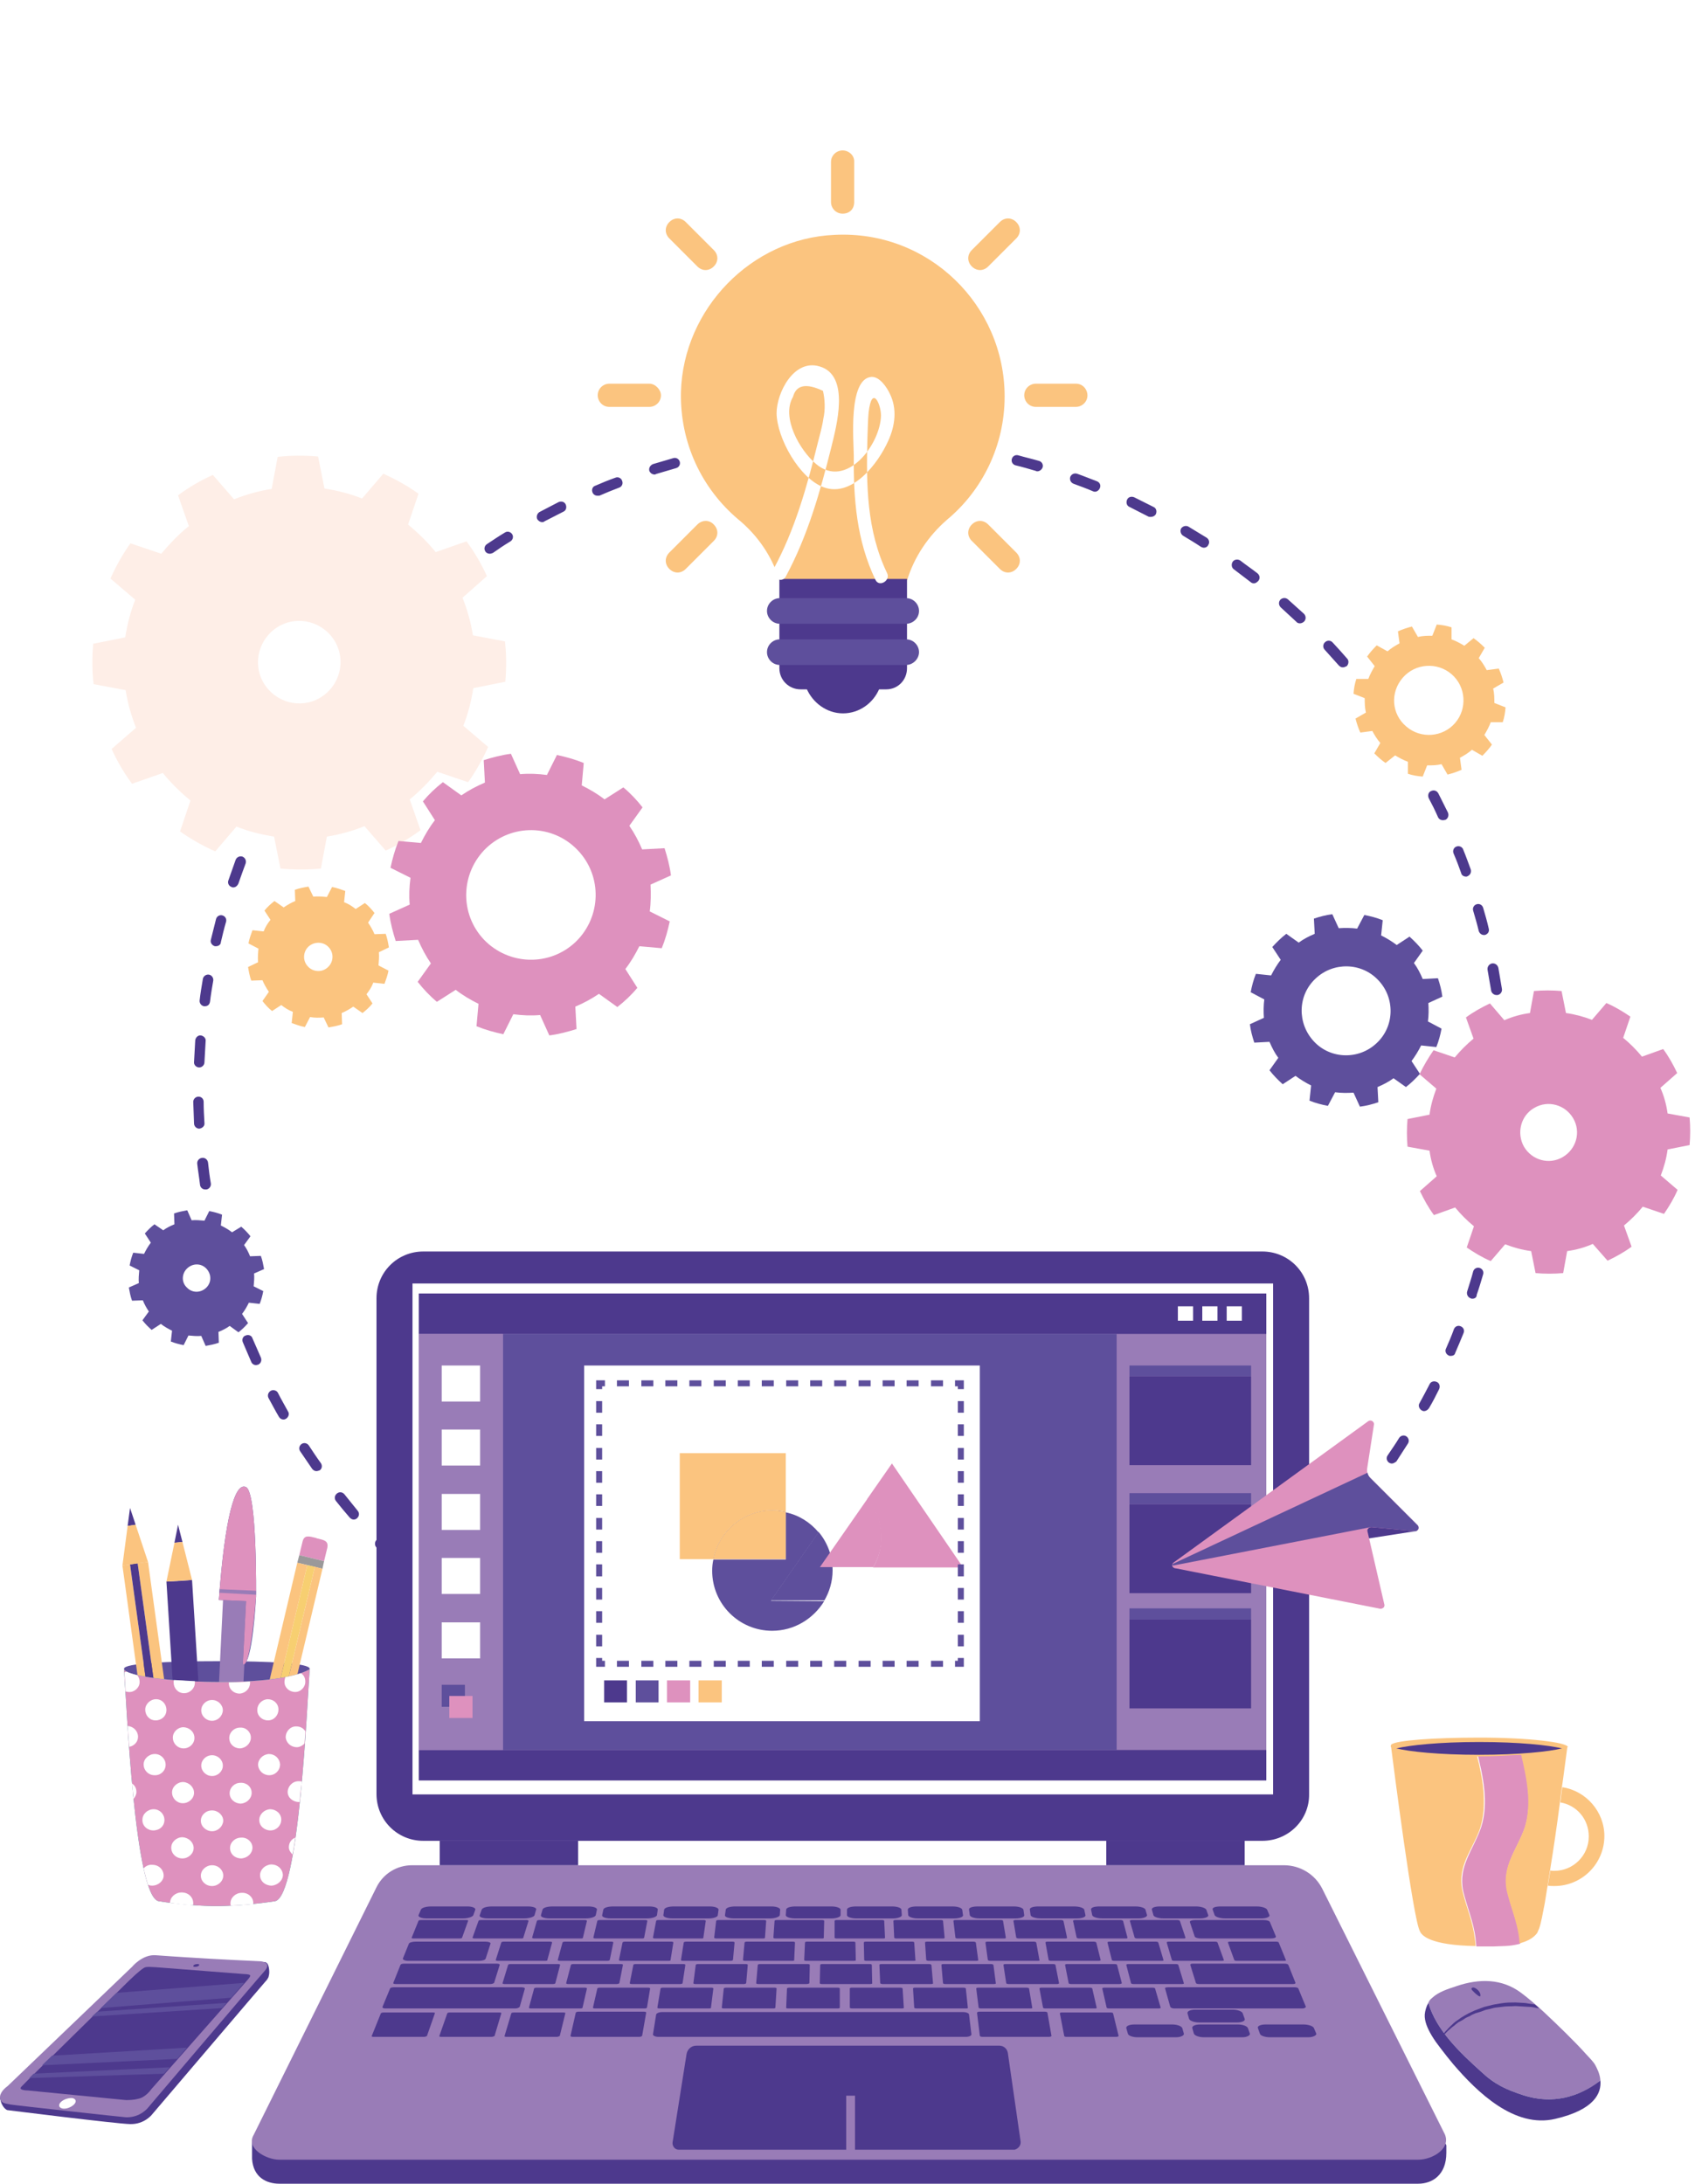 <?xml version="1.0" encoding="utf-8"?>
<!-- Generator: Adobe Illustrator 24.0.1, SVG Export Plug-In . SVG Version: 6.00 Build 0)  -->
<svg version="1.1" id="Layer_1" xmlns="http://www.w3.org/2000/svg" xmlns:xlink="http://www.w3.org/1999/xlink" x="0px" y="0px"
	 viewBox="0 0 425.4 545.8" style="enable-background:new 0 0 425.4 545.8;" xml:space="preserve">
<style type="text/css">
	.st0{fill-rule:evenodd;clip-rule:evenodd;fill:#4D398D;}
	.st1{fill-rule:evenodd;clip-rule:evenodd;fill:#997CB7;}
	.st2{fill-rule:evenodd;clip-rule:evenodd;fill:#FFFFFF;}
	.st3{fill-rule:evenodd;clip-rule:evenodd;fill:#FBC47F;}
	.st4{fill-rule:evenodd;clip-rule:evenodd;fill:#5E4F9C;}
	.st5{fill-rule:evenodd;clip-rule:evenodd;fill:#DE91BE;}
	.st6{fill-rule:evenodd;clip-rule:evenodd;fill:#FEEEE7;}
	.st7{fill-rule:evenodd;clip-rule:evenodd;fill:#87806D;}
	.st8{fill-rule:evenodd;clip-rule:evenodd;fill:#4C54A0;}
	.st9{fill-rule:evenodd;clip-rule:evenodd;fill:#9A999A;}
	.st10{fill-rule:evenodd;clip-rule:evenodd;fill:#F7CF71;}
	.st11{fill-rule:evenodd;clip-rule:evenodd;fill:#35B6B2;}
	.st12{fill-rule:evenodd;clip-rule:evenodd;fill:#DF94B2;}
	.st13{fill-rule:evenodd;clip-rule:evenodd;fill:#8D59A0;}
    #plane{
        transform-origin: center;
        animation: plane 5s ease;
        animation-iteration-count: infinite;
    }
    @keyframes plane{
        0%{opacity: 0;transform: rotate(80deg) scale(1.05);}
        5%{opacity: 1;}
        90%{opacity: 1;transform: rotate(360deg) scale(1.05);}
        100%{opacity: 0;transform: rotate(360deg) scale(1.05);}
    }
    #gear7{
        transform-origin: 91% 51.85%;
        animation: gearRev 7s linear infinite;
    }
    #gear6{
        transform-origin: 79.1% 46.25%;
        animation: gear 7s linear infinite;
    }
    #gear5{
        transform-origin: 84% 32.08%;
        animation: gearRev 7s linear infinite;
    }
    #gear4{
        transform: rotate(80deg);
        transform-origin: 11.55% 58.53%;
        animation: gearRev 7s linear infinite;
    }
    #gear3{
        transform-origin: 17.6% 30.3%;
        animation: gear 7s linear infinite;
    }
    #gear2{
        transform-origin: 31.15% 40.95%;
        animation: gearRev 7s linear infinite;
    }
    #gear1{
        transform-origin: 18.7% 43.8%;
        animation: gear 7s linear infinite;
    }
    @keyframes gear{
        0%{transform: rotate(0)}
        100%{transform: rotate(360deg)}
    }
    @keyframes gearRev{
        0%{transform: rotate(0)}
        100%{transform: rotate(-360deg)}
    }
    
    
    .lightDot{
        animation: light 7s linear infinite;
    }
    #light{
        animation: light 7s linear infinite;
    }
    @keyframes light{
        0%{opacity: 0;}
        20%{opacity: 1;}
        30%{opacity: 0;}
        60%{opacity: 1;}
        90%{opacity: 1}
        100%{opacity: 0}
    }
    .drowing1{
        transform: translate(2.5%,-1.7%);
        animation: drowing1 4s linear infinite;
    }
     @keyframes drowing1{
        0%{opacity: 0;transform: translate(2.5%,-1.7%);}
        20%{opacity: 1;transform: translate(2.5%,-1.7%);}
        40%{opacity: 1;transform: translate(0,0);}
        60%{opacity: 1;transform: translate(0,0);}
        80%{opacity: 1;transform: translate(2.5%,-1.7%);}
        100%{opacity: 0;transform: translate(2.5%,-1.7%);}
    }
    .drowing2{
/*        transform: translate(-3.3%,-2.7%);*/
        animation: drowing2 4s linear infinite;
    }
    @keyframes drowing2{
        0%{opacity: 0;transform: translate(-3.3%,-2.7%);}
        20%{opacity: 1;transform: translate(-3.3%,-2.7%);}
        40%{opacity: 1;transform: translate(0,0);}
        60%{opacity: 1;transform: translate(0,0);}
        80%{opacity: 1;transform: translate(-3.3%,-2.7%);}
        100%{opacity: 0;transform: translate(-3.3%,-2.7%);}
    }
    .drowing3{
/*        transform: translate(-2%,1.1%);*/
        animation: drowing3 4s linear infinite;
    }
    @keyframes drowing3{
        0%{opacity: 0;transform: translate(-2%,1.1%);}
        20%{opacity: 1;transform: translate(-2%,1.1%);}
        40%{opacity: 1;transform: translate(0,0);}
        60%{opacity: 1;transform: translate(0,0);}
        80%{opacity: 1;transform: translate(-2%,1.1%);}
        100%{opacity: 0;transform: translate(-2%,1.1%);}
    }
    .drowing3 path{
        fill:#5E4F9C;
    }
    .drowing2 .st12{
        fill:#FBC47F;
        animation: drowing2path 4s linear infinite;
    }
    @keyframes drowing2path{
        0%{fill:#FBC47F;}
        39%{fill:#FBC47F;}
        40%{fill:#5E4F9C;}
        60%{fill:#5E4F9C;}
        61%{fill:#FBC47F;}
        100%{fill:#FBC47F;}
    }
    .drowing1 .st13{
        fill:#DE91BE;
        animation: drowing1path 4s linear infinite;
    }
    @keyframes drowing1path{
        0%{fill:#DE91BE;}
        39%{fill:#DE91BE;}
        40%{fill:#5E4F9C;}
        60%{fill:#5E4F9C;}
        61%{fill:#DE91BE;}
        100%{fill:#DE91BE;}
    }
</style>
   <g>
    <path class="st0" d="M208.7,111.1c-0.7,0-1.3-0.6-1.3-1.3c0-0.7,0.6-1.3,1.3-1.4c1.4,0,2.7-0.1,4.1-0.1l1.3,0c0.7,0,1.3,0.6,1.3,1.3
	c0,0.7-0.6,1.3-1.3,1.3c0,0,0,0,0,0l-1.2,0C211.4,111.1,210.1,111.1,208.7,111.1C208.7,111.1,208.7,111.1,208.7,111.1L208.7,111.1z
	 M229.3,111.9c0,0-0.1,0-0.1,0c-1.7-0.2-3.5-0.3-5.3-0.4c-0.7,0-1.3-0.7-1.2-1.4c0.1-0.7,0.7-1.3,1.4-1.2c1.8,0.1,3.6,0.3,5.3,0.4
	c0.7,0.1,1.3,0.7,1.2,1.5C230.6,111.4,230,111.9,229.3,111.9L229.3,111.9z M193.5,112.2c-0.7,0-1.2-0.5-1.3-1.2
	c-0.1-0.7,0.4-1.4,1.2-1.5c1.8-0.2,3.5-0.4,5.3-0.5c0.7-0.1,1.4,0.5,1.4,1.2c0.1,0.7-0.5,1.4-1.2,1.4c-1.8,0.1-3.5,0.3-5.2,0.5
	C193.6,112.2,193.5,112.2,193.5,112.2L193.5,112.2z M244.4,114.2c-0.1,0-0.2,0-0.3,0c-1.7-0.3-3.5-0.6-5.2-0.9
	c-0.7-0.1-1.2-0.8-1.1-1.5c0.1-0.7,0.8-1.2,1.5-1.1c1.8,0.3,3.5,0.6,5.3,0.9c0.7,0.1,1.2,0.8,1,1.6
	C245.6,113.7,245,114.2,244.4,114.2L244.4,114.2z M178.4,114.7c-0.6,0-1.2-0.4-1.3-1c-0.2-0.7,0.3-1.4,1-1.6c1.7-0.4,3.5-0.7,5.3-1
	c0.7-0.1,1.4,0.3,1.5,1.1c0.1,0.7-0.3,1.4-1.1,1.5c-1.7,0.3-3.5,0.7-5.2,1C178.6,114.7,178.5,114.7,178.4,114.7L178.4,114.7z
	 M259.3,117.8c-0.1,0-0.3,0-0.4-0.1c-1.7-0.5-3.4-1-5.1-1.4c-0.7-0.2-1.1-0.9-0.9-1.6c0.2-0.7,0.9-1.1,1.6-0.9
	c1.7,0.5,3.5,0.9,5.2,1.4c0.7,0.2,1.1,0.9,0.9,1.6C260.4,117.4,259.8,117.8,259.3,117.8L259.3,117.8z M163.6,118.6
	c-0.6,0-1.1-0.4-1.3-0.9c-0.2-0.7,0.2-1.4,0.9-1.7c1.7-0.5,3.4-1,5.1-1.5c0.7-0.2,1.4,0.2,1.6,0.9c0.2,0.7-0.2,1.4-0.9,1.6
	c-1.7,0.5-3.4,1-5.1,1.5C163.9,118.6,163.7,118.6,163.6,118.6L163.6,118.6z M273.7,122.9c-0.2,0-0.3,0-0.5-0.1
	c-1.6-0.7-3.3-1.3-4.9-1.9c-0.7-0.3-1-1-0.8-1.7c0.3-0.7,1-1,1.7-0.8c1.7,0.6,3.4,1.3,5,1.9c0.7,0.3,1,1,0.7,1.7
	C274.7,122.5,274.2,122.9,273.7,122.9L273.7,122.9z M149.3,123.9c-0.5,0-1-0.3-1.2-0.8c-0.3-0.7,0-1.5,0.7-1.7c1.6-0.7,3.3-1.4,5-2
	c0.7-0.3,1.5,0.1,1.7,0.8c0.3,0.7-0.1,1.5-0.8,1.7c-1.6,0.6-3.3,1.3-4.9,2C149.6,123.9,149.4,123.9,149.3,123.9L149.3,123.9z
	 M287.6,129.2c-0.2,0-0.4,0-0.6-0.1c-1.6-0.8-3.1-1.6-4.7-2.4c-0.7-0.3-0.9-1.1-0.6-1.8c0.3-0.7,1.1-0.9,1.8-0.6
	c1.6,0.8,3.2,1.6,4.8,2.4c0.7,0.3,0.9,1.1,0.6,1.8C288.6,129,288.1,129.2,287.6,129.2L287.6,129.2z M135.5,130.5
	c-0.5,0-0.9-0.3-1.2-0.7c-0.3-0.6-0.1-1.4,0.5-1.8c1.6-0.8,3.2-1.7,4.8-2.5c0.7-0.3,1.5-0.1,1.8,0.6c0.3,0.7,0.1,1.5-0.6,1.8
	c-1.6,0.8-3.1,1.6-4.7,2.4C135.9,130.5,135.7,130.5,135.5,130.5L135.5,130.5z M300.9,136.9c-0.2,0-0.5-0.1-0.7-0.2
	c-1.5-1-3-1.9-4.5-2.8c-0.6-0.4-0.8-1.2-0.5-1.8c0.4-0.6,1.2-0.8,1.8-0.5c1.5,0.9,3.1,1.9,4.6,2.8c0.6,0.4,0.8,1.2,0.4,1.8
	C301.8,136.7,301.3,136.9,300.9,136.9L300.9,136.9z M122.4,138.4c-0.4,0-0.9-0.2-1.1-0.6c-0.4-0.6-0.2-1.4,0.4-1.8
	c1.5-1,3-2,4.5-2.9c0.6-0.4,1.4-0.2,1.8,0.4c0.4,0.6,0.2,1.4-0.4,1.8c-1.5,0.9-3,1.9-4.4,2.9C122.9,138.3,122.7,138.4,122.4,138.4
	L122.4,138.4z M313.4,145.8c-0.3,0-0.6-0.1-0.8-0.3c-1.4-1.1-2.8-2.1-4.2-3.2c-0.6-0.4-0.7-1.3-0.3-1.9c0.4-0.6,1.3-0.7,1.9-0.3
	c1.4,1.1,2.9,2.1,4.3,3.2c0.6,0.5,0.7,1.3,0.2,1.9C314.1,145.6,313.8,145.8,313.4,145.8L313.4,145.8z M110.1,147.5
	c-0.4,0-0.8-0.2-1-0.5c-0.5-0.6-0.4-1.4,0.2-1.9c1.4-1.1,2.8-2.2,4.2-3.3c0.6-0.4,1.4-0.3,1.9,0.3c0.4,0.6,0.3,1.4-0.3,1.9
	c-1.4,1.1-2.8,2.1-4.1,3.3C110.7,147.4,110.4,147.5,110.1,147.5L110.1,147.5z M324.9,155.8c-0.3,0-0.7-0.1-0.9-0.4
	c-1.3-1.2-2.6-2.4-3.9-3.6c-0.5-0.5-0.6-1.3-0.1-1.9c0.5-0.5,1.3-0.6,1.9-0.1c1.3,1.2,2.7,2.4,4,3.6c0.5,0.5,0.6,1.3,0.1,1.9
	C325.7,155.6,325.3,155.8,324.9,155.8L324.9,155.8z M98.7,157.6c-0.3,0-0.7-0.1-0.9-0.4c-0.5-0.5-0.5-1.4,0-1.9
	c1.3-1.3,2.6-2.5,3.9-3.7c0.5-0.5,1.4-0.5,1.9,0.1c0.5,0.5,0.5,1.4-0.1,1.9c-1.3,1.2-2.6,2.4-3.8,3.6
	C99.4,157.5,99,157.6,98.7,157.6L98.7,157.6z M335.6,166.8c-0.4,0-0.7-0.2-1-0.5c-1.2-1.3-2.3-2.6-3.5-3.9c-0.5-0.5-0.5-1.4,0.1-1.9
	c0.5-0.5,1.4-0.5,1.9,0.1c1.2,1.3,2.4,2.6,3.6,4c0.5,0.5,0.4,1.4-0.1,1.9C336.2,166.7,335.9,166.8,335.6,166.8L335.6,166.8z
	 M88.3,168.8c-0.3,0-0.6-0.1-0.9-0.3c-0.6-0.5-0.6-1.3-0.2-1.9c1.2-1.4,2.3-2.7,3.5-4c0.5-0.5,1.3-0.6,1.9-0.1
	c0.5,0.5,0.6,1.3,0.1,1.9c-1.2,1.3-2.3,2.6-3.5,4C89,168.7,88.7,168.8,88.3,168.8L88.3,168.8z M345.1,178.7c-0.4,0-0.8-0.2-1.1-0.5
	c-1-1.4-2.1-2.8-3.2-4.2c-0.4-0.6-0.3-1.4,0.2-1.9c0.6-0.4,1.4-0.3,1.9,0.2c1.1,1.4,2.2,2.8,3.2,4.3c0.4,0.6,0.3,1.4-0.3,1.9
	C345.6,178.6,345.3,178.7,345.1,178.7L345.1,178.7z M78.9,180.9c-0.3,0-0.5-0.1-0.8-0.2c-0.6-0.4-0.7-1.2-0.3-1.8
	c1-1.5,2.1-2.9,3.1-4.3c0.4-0.6,1.3-0.7,1.9-0.3c0.6,0.4,0.7,1.3,0.3,1.9c-1.1,1.4-2.1,2.8-3.1,4.3
	C79.8,180.7,79.4,180.9,78.9,180.9L78.9,180.9z M353.4,191.5c-0.5,0-0.9-0.2-1.1-0.7c-0.9-1.5-1.8-3-2.8-4.5
	c-0.4-0.6-0.2-1.4,0.4-1.8c0.6-0.4,1.4-0.2,1.8,0.4c1,1.5,1.9,3,2.8,4.6c0.4,0.6,0.2,1.4-0.5,1.8
	C353.9,191.5,353.7,191.5,353.4,191.5L353.4,191.5z M70.8,193.9c-0.2,0-0.4-0.1-0.7-0.2c-0.6-0.4-0.9-1.2-0.5-1.8
	c0.9-1.6,1.8-3.1,2.7-4.6c0.4-0.6,1.2-0.8,1.8-0.4c0.6,0.4,0.8,1.2,0.4,1.8c-0.9,1.5-1.8,3-2.7,4.6
	C71.7,193.6,71.2,193.9,70.8,193.9L70.8,193.9z M360.6,205c-0.5,0-1-0.3-1.2-0.8c-0.7-1.6-1.5-3.2-2.3-4.7c-0.3-0.7-0.1-1.5,0.6-1.8
	c0.7-0.3,1.4-0.1,1.8,0.6c0.8,1.6,1.6,3.2,2.4,4.8c0.3,0.7,0,1.5-0.6,1.8C360.9,205,360.8,205,360.6,205L360.6,205z M63.9,207.6
	c-0.2,0-0.4,0-0.5-0.1c-0.7-0.3-1-1.1-0.7-1.8c0.7-1.6,1.5-3.3,2.3-4.9c0.3-0.7,1.1-0.9,1.8-0.6c0.7,0.3,0.9,1.1,0.6,1.8
	c-0.8,1.6-1.5,3.2-2.2,4.8C64.9,207.3,64.4,207.6,63.9,207.6L63.9,207.6z M366.4,219.1c-0.5,0-1.1-0.3-1.2-0.9
	c-0.6-1.7-1.2-3.3-1.9-4.9c-0.3-0.7,0.1-1.5,0.7-1.7c0.7-0.3,1.5,0.1,1.7,0.7c0.7,1.7,1.3,3.4,1.9,5c0.2,0.7-0.1,1.4-0.8,1.7
	C366.7,219.1,366.5,219.1,366.4,219.1L366.4,219.1z M58.3,221.8c-0.1,0-0.3,0-0.4-0.1c-0.7-0.2-1.1-1-0.8-1.7
	c0.6-1.7,1.2-3.4,1.8-5.1c0.3-0.7,1-1,1.7-0.8c0.7,0.3,1,1,0.8,1.7c-0.6,1.6-1.2,3.3-1.8,5C59.3,221.5,58.8,221.8,58.3,221.8
	L58.3,221.8z M370.9,233.7c-0.6,0-1.1-0.4-1.3-1c-0.4-1.7-0.9-3.4-1.4-5.1c-0.2-0.7,0.2-1.4,0.9-1.6c0.7-0.2,1.4,0.2,1.6,0.9
	c0.5,1.7,1,3.4,1.4,5.2c0.2,0.7-0.2,1.4-1,1.6C371.1,233.7,371,233.7,370.9,233.7L370.9,233.7z M54,236.5c-0.1,0-0.2,0-0.3,0
	c-0.7-0.2-1.2-0.9-1-1.6c0.4-1.7,0.9-3.5,1.3-5.2c0.2-0.7,0.9-1.1,1.6-0.9c0.7,0.2,1.1,0.9,0.9,1.6c-0.5,1.7-0.9,3.4-1.3,5.1
	C55.2,236.1,54.6,236.5,54,236.5L54,236.5z M374,248.7c-0.6,0-1.2-0.5-1.3-1.1c-0.3-1.7-0.6-3.5-0.9-5.2c-0.1-0.7,0.3-1.4,1.1-1.6
	c0.7-0.1,1.4,0.3,1.6,1.1c0.3,1.8,0.6,3.5,0.9,5.3c0.1,0.7-0.4,1.4-1.1,1.5C374.1,248.7,374,248.7,374,248.7L374,248.7z M51.2,251.5
	c-0.1,0-0.1,0-0.2,0c-0.7-0.1-1.2-0.8-1.1-1.5c0.2-1.8,0.5-3.5,0.8-5.3c0.1-0.7,0.8-1.2,1.5-1.1c0.7,0.1,1.2,0.8,1.1,1.5
	c-0.3,1.7-0.6,3.5-0.8,5.2C52.4,251.1,51.9,251.5,51.2,251.5L51.2,251.5z M375.6,263.9c-0.7,0-1.3-0.5-1.3-1.2
	c-0.1-1.8-0.2-3.5-0.4-5.3c-0.1-0.7,0.5-1.4,1.2-1.4c0.7-0.1,1.4,0.5,1.4,1.2c0.2,1.8,0.3,3.6,0.4,5.3
	C377,263.2,376.4,263.9,375.6,263.9C375.7,263.9,375.6,263.9,375.6,263.9L375.6,263.9z M49.8,266.8
	C49.8,266.8,49.8,266.8,49.8,266.8c-0.8,0-1.4-0.7-1.3-1.4c0.1-1.8,0.2-3.6,0.3-5.4c0.1-0.7,0.7-1.3,1.4-1.2
	c0.7,0.1,1.3,0.7,1.2,1.4c-0.1,1.7-0.2,3.5-0.3,5.3C51.1,266.2,50.5,266.8,49.8,266.8L49.8,266.8z M375.9,279.6
	C375.8,279.6,375.8,279.6,375.9,279.6c-0.8,0-1.4-0.6-1.3-1.4c0.1-1.8,0.1-3.5,0.1-5.3v-0.3c0-0.7,0.6-1.3,1.3-1.3
	c0.7,0,1.3,0.6,1.3,1.3v0.3c0,1.8,0,3.6-0.1,5.4C377.2,279,376.6,279.6,375.9,279.6L375.9,279.6z M49.8,282.1
	c-0.7,0-1.3-0.6-1.3-1.3c-0.1-1.8-0.1-3.6-0.2-5.4c0-0.7,0.6-1.3,1.3-1.3c0.8,0,1.3,0.6,1.3,1.3c0,1.8,0.1,3.5,0.2,5.3
	C51.2,281.4,50.6,282,49.8,282.1C49.9,282.1,49.9,282.1,49.8,282.1L49.8,282.1z M374.7,294.8c-0.1,0-0.1,0-0.2,0
	c-0.7-0.1-1.2-0.8-1.2-1.5c0.2-1.7,0.4-3.5,0.6-5.2c0.1-0.7,0.7-1.3,1.4-1.2c0.7,0.1,1.3,0.7,1.2,1.4c-0.2,1.8-0.4,3.6-0.6,5.3
	C375.9,294.3,375.3,294.8,374.7,294.8L374.7,294.8z M51.3,297.3c-0.7,0-1.2-0.5-1.3-1.1c-0.2-1.8-0.5-3.5-0.7-5.3
	c-0.1-0.7,0.4-1.4,1.2-1.5c0.7-0.1,1.4,0.4,1.5,1.2c0.2,1.8,0.4,3.5,0.7,5.2c0.1,0.7-0.4,1.4-1.1,1.5
	C51.4,297.3,51.3,297.3,51.3,297.3L51.3,297.3z M372,309.9c-0.1,0-0.2,0-0.3,0c-0.7-0.2-1.2-0.9-1-1.6c0.4-1.7,0.7-3.4,1.1-5.2
	c0.1-0.7,0.8-1.2,1.5-1.1c0.7,0.1,1.2,0.8,1.1,1.5c-0.3,1.8-0.7,3.5-1.1,5.3C373.2,309.4,372.6,309.9,372,309.9L372,309.9z
	 M54.1,312.3c-0.6,0-1.1-0.4-1.3-1c-0.4-1.7-0.8-3.5-1.2-5.2c-0.1-0.7,0.3-1.4,1-1.6c0.7-0.1,1.4,0.3,1.6,1c0.4,1.7,0.7,3.4,1.1,5.2
	c0.2,0.7-0.3,1.4-1,1.6C54.3,312.3,54.2,312.3,54.1,312.3L54.1,312.3z M368,324.6c-0.1,0-0.3,0-0.4-0.1c-0.7-0.2-1.1-1-0.9-1.7
	c0.5-1.7,1.1-3.4,1.5-5c0.2-0.7,0.9-1.1,1.6-0.9c0.7,0.2,1.1,0.9,0.9,1.6c-0.5,1.7-1,3.4-1.6,5.1C369.1,324.3,368.6,324.6,368,324.6
	L368,324.6z M58.4,327c-0.6,0-1.1-0.3-1.3-0.9c-0.6-1.7-1.1-3.4-1.6-5.1c-0.2-0.7,0.2-1.4,0.9-1.7c0.7-0.2,1.4,0.2,1.7,0.9
	c0.5,1.7,1.1,3.4,1.6,5c0.2,0.7-0.1,1.4-0.8,1.7C58.7,327,58.5,327,58.4,327L58.4,327z M362.6,338.9c-0.2,0-0.4,0-0.5-0.1
	c-0.7-0.3-1-1.1-0.7-1.7c0.7-1.6,1.4-3.2,2-4.9c0.3-0.7,1-1,1.7-0.7c0.7,0.3,1,1,0.7,1.7c-0.7,1.7-1.4,3.4-2.1,5
	C363.6,338.7,363.1,338.9,362.6,338.9L362.6,338.9z M64,341.2c-0.5,0-1-0.3-1.2-0.8c-0.7-1.6-1.4-3.3-2.1-4.9
	c-0.3-0.7,0-1.5,0.7-1.7c0.7-0.3,1.5,0,1.7,0.7c0.7,1.6,1.4,3.2,2.1,4.8c0.3,0.7,0,1.5-0.7,1.8C64.3,341.1,64.2,341.2,64,341.2
	L64,341.2z M355.9,352.7c-0.2,0-0.4-0.1-0.6-0.2c-0.6-0.4-0.9-1.2-0.5-1.8c0.8-1.5,1.7-3.1,2.5-4.7c0.3-0.7,1.1-0.9,1.8-0.6
	c0.7,0.3,0.9,1.1,0.6,1.8c-0.8,1.6-1.6,3.2-2.5,4.7C356.8,352.5,356.3,352.7,355.9,352.7L355.9,352.7z M70.9,354.8
	c-0.5,0-0.9-0.2-1.2-0.7c-0.9-1.5-1.7-3.1-2.6-4.7c-0.3-0.6-0.1-1.4,0.6-1.8c0.6-0.3,1.5-0.1,1.8,0.6c0.8,1.6,1.7,3.1,2.5,4.6
	c0.4,0.6,0.1,1.4-0.5,1.8C71.3,354.7,71.1,354.8,70.9,354.8L70.9,354.8z M347.9,365.8c-0.3,0-0.5-0.1-0.7-0.2
	c-0.6-0.4-0.8-1.2-0.4-1.8c1-1.5,2-2.9,2.9-4.4c0.4-0.6,1.2-0.8,1.8-0.4c0.6,0.4,0.8,1.2,0.4,1.8c-1,1.5-1.9,3-2.9,4.5
	C348.7,365.5,348.3,365.8,347.9,365.8L347.9,365.8z M79.1,367.7c-0.4,0-0.8-0.2-1.1-0.6c-1-1.5-2-2.9-3-4.4
	c-0.4-0.6-0.2-1.4,0.4-1.8c0.6-0.4,1.4-0.2,1.8,0.4c1,1.5,1.9,2.9,3,4.4c0.4,0.6,0.3,1.4-0.3,1.8C79.6,367.6,79.3,367.7,79.1,367.7
	L79.1,367.7z M338.7,378c-0.3,0-0.6-0.1-0.8-0.3c-0.6-0.5-0.6-1.3-0.2-1.9c1.1-1.4,2.2-2.7,3.3-4.1c0.4-0.6,1.3-0.7,1.9-0.2
	c0.6,0.4,0.7,1.3,0.2,1.9c-1.1,1.4-2.2,2.8-3.3,4.2C339.5,377.8,339.1,378,338.7,378L338.7,378z M88.4,379.8c-0.4,0-0.7-0.2-1-0.5
	c-1.2-1.4-2.3-2.7-3.4-4.1c-0.5-0.6-0.4-1.4,0.2-1.9c0.6-0.5,1.4-0.4,1.9,0.2c1.1,1.4,2.2,2.7,3.3,4.1c0.5,0.6,0.4,1.4-0.2,1.9
	C89,379.7,88.7,379.8,88.4,379.8L88.4,379.8z M328.4,389.3c-0.3,0-0.7-0.1-0.9-0.4c-0.5-0.5-0.5-1.4,0-1.9c1.2-1.2,2.5-2.5,3.7-3.8
	c0.5-0.5,1.3-0.6,1.9-0.1c0.5,0.5,0.6,1.3,0.1,1.9c-1.2,1.3-2.5,2.6-3.7,3.9C329.1,389.2,328.8,389.3,328.4,389.3L328.4,389.3z
	 M98.8,391c-0.3,0-0.7-0.1-0.9-0.4c-1.3-1.2-2.6-2.5-3.8-3.8c-0.5-0.5-0.5-1.4,0-1.9c0.5-0.5,1.4-0.5,1.9,0c1.2,1.3,2.5,2.5,3.7,3.7
	c0.5,0.5,0.5,1.4,0,1.9C99.5,390.8,99.2,391,98.8,391L98.8,391z M317.1,399.6c-0.4,0-0.8-0.2-1-0.5c-0.5-0.6-0.4-1.4,0.2-1.9
	c1.4-1.1,2.7-2.3,4-3.4c0.5-0.5,1.4-0.4,1.9,0.1c0.5,0.5,0.4,1.4-0.1,1.9c-1.3,1.2-2.7,2.4-4.1,3.5
	C317.8,399.5,317.4,399.6,317.1,399.6L317.1,399.6z M110.3,401.1c-0.3,0-0.6-0.1-0.8-0.3c-1.4-1.1-2.8-2.3-4.1-3.4
	c-0.6-0.5-0.6-1.3-0.1-1.9c0.5-0.6,1.3-0.6,1.9-0.1c1.3,1.2,2.7,2.3,4.1,3.4c0.6,0.5,0.7,1.3,0.2,1.9
	C111,401,110.6,401.1,110.3,401.1L110.3,401.1z M305,408.9c-0.4,0-0.8-0.2-1.1-0.6c-0.4-0.6-0.3-1.4,0.3-1.8c1.5-1,2.9-2,4.3-3.1
	c0.6-0.4,1.4-0.3,1.9,0.3c0.4,0.6,0.3,1.4-0.3,1.9c-1.4,1.1-2.9,2.1-4.4,3.1C305.5,408.8,305.2,408.9,305,408.9L305,408.9z
	 M122.6,410.2c-0.3,0-0.5-0.1-0.7-0.2c-1.5-1-3-2-4.4-3c-0.6-0.4-0.7-1.3-0.3-1.9c0.4-0.6,1.3-0.7,1.9-0.3c1.4,1,2.9,2,4.4,3
	c0.6,0.4,0.8,1.2,0.4,1.8C123.4,410,123,410.2,122.6,410.2L122.6,410.2z M292,416.9c-0.5,0-0.9-0.2-1.2-0.7
	c-0.4-0.6-0.1-1.4,0.5-1.8c1.5-0.9,3.1-1.7,4.6-2.6c0.6-0.4,1.4-0.2,1.8,0.5c0.4,0.6,0.2,1.4-0.5,1.8c-1.5,0.9-3.1,1.8-4.6,2.7
	C292.4,416.9,292.2,416.9,292,416.9L292,416.9z M135.7,418.1c-0.2,0-0.4-0.1-0.6-0.2c-1.6-0.8-3.1-1.7-4.7-2.6
	c-0.6-0.4-0.9-1.2-0.5-1.8c0.4-0.6,1.2-0.8,1.8-0.5c1.5,0.9,3.1,1.8,4.6,2.6c0.6,0.3,0.9,1.2,0.5,1.8
	C136.7,417.8,136.2,418.1,135.7,418.1L135.7,418.1z M278.3,423.7c-0.5,0-1-0.3-1.2-0.8c-0.3-0.7,0-1.5,0.7-1.7
	c1.6-0.7,3.2-1.4,4.8-2.2c0.7-0.3,1.5,0,1.8,0.6c0.3,0.7,0,1.5-0.6,1.8c-1.6,0.8-3.2,1.5-4.9,2.2
	C278.7,423.7,278.5,423.7,278.3,423.7L278.3,423.7z M149.5,424.7c-0.2,0-0.3,0-0.5-0.1c-1.7-0.7-3.3-1.4-4.9-2.2
	c-0.7-0.3-1-1.1-0.6-1.8c0.3-0.7,1.1-1,1.8-0.6c1.6,0.7,3.2,1.4,4.8,2.1c0.7,0.3,1,1.1,0.7,1.7C150.6,424.4,150.1,424.7,149.5,424.7
	L149.5,424.7z M264,429.2c-0.6,0-1.1-0.4-1.3-0.9c-0.2-0.7,0.1-1.4,0.8-1.7c1.7-0.6,3.3-1.1,5-1.7c0.7-0.3,1.4,0.1,1.7,0.8
	c0.3,0.7-0.1,1.4-0.8,1.7c-1.7,0.6-3.4,1.2-5.1,1.8C264.3,429.1,264.2,429.2,264,429.2L264,429.2z M163.9,429.9
	c-0.1,0-0.3,0-0.4-0.1c-1.7-0.5-3.4-1.1-5.1-1.7c-0.7-0.2-1.1-1-0.8-1.7c0.2-0.7,1-1.1,1.7-0.8c1.7,0.6,3.3,1.1,5,1.7
	c0.7,0.2,1.1,1,0.9,1.7C165,429.6,164.5,429.9,163.9,429.9L163.9,429.9z M249.3,433.3c-0.6,0-1.1-0.4-1.3-1c-0.2-0.7,0.3-1.4,1-1.6
	c1.7-0.4,3.4-0.8,5.1-1.3c0.7-0.2,1.4,0.2,1.6,0.9c0.2,0.7-0.2,1.4-0.9,1.6c-1.7,0.5-3.5,0.9-5.2,1.3
	C249.5,433.3,249.4,433.3,249.3,433.3L249.3,433.3z M178.7,433.8c-0.1,0-0.2,0-0.3,0c-1.7-0.4-3.5-0.8-5.2-1.2
	c-0.7-0.2-1.1-0.9-1-1.6c0.2-0.7,0.9-1.1,1.6-1c1.7,0.4,3.4,0.8,5.1,1.2c0.7,0.2,1.2,0.9,1,1.6C179.9,433.4,179.3,433.8,178.7,433.8
	L178.7,433.8z M234.3,436c-0.7,0-1.2-0.5-1.3-1.2c-0.1-0.7,0.4-1.4,1.1-1.5c1.8-0.2,3.5-0.5,5.2-0.8c0.7-0.1,1.4,0.4,1.5,1.1
	c0.1,0.7-0.4,1.4-1.1,1.5c-1.8,0.3-3.5,0.6-5.3,0.8C234.4,436,234.3,436,234.3,436L234.3,436z M193.8,436.3c-0.1,0-0.1,0-0.2,0
	c-1.8-0.2-3.6-0.4-5.3-0.7c-0.7-0.1-1.2-0.8-1.1-1.5c0.1-0.7,0.8-1.2,1.5-1.1c1.7,0.3,3.5,0.5,5.2,0.7c0.7,0.1,1.2,0.7,1.2,1.5
	C195.1,435.8,194.5,436.3,193.8,436.3L193.8,436.3z M219,437.3c-0.7,0-1.3-0.6-1.3-1.3c0-0.7,0.5-1.3,1.3-1.4
	c1.8-0.1,3.5-0.2,5.3-0.3c0.7,0,1.4,0.5,1.4,1.2c0.1,0.7-0.5,1.4-1.2,1.4C222.7,437.1,220.9,437.2,219,437.3
	C219.1,437.3,219.1,437.3,219,437.3L219,437.3z M209.1,437.3C209.1,437.3,209,437.3,209.1,437.3c-1.8,0-3.6-0.1-5.4-0.2
	c-0.7,0-1.3-0.7-1.3-1.4c0-0.7,0.7-1.3,1.4-1.3c1.7,0.1,3.5,0.2,5.3,0.2c0.7,0,1.3,0.6,1.3,1.4C210.4,436.8,209.8,437.3,209.1,437.3
	L209.1,437.3z"/>
	</g>
<g>
	<path class="st0" d="M354.5,545.8H69.8c-3.2,0-6.5-1.6-6.8-6.2v-4.3l31.2-57.6c1.7-3.4,5.1-5.5,8.9-5.5h217.9c4.1,0,13,8,14.8,11.6
		l25.7,52.4v1.9C361.5,543.6,358,545.8,354.5,545.8L354.5,545.8z"/>
	<path class="st1" d="M354.5,539.8H69.8c-3.2,0-8.4-2.8-6.4-6.2l30.7-61.9c1.7-3.4,5.1-5.5,8.9-5.5h217.9c4.1,0,7.8,2.3,9.6,5.9
		l30.4,60.9C363.1,536.9,358,539.8,354.5,539.8L354.5,539.8z"/>
	<path class="st0" d="M315.5,460.1H105.8c-6.5,0-11.7-5.2-11.7-11.7V324.5c0-6.5,5.2-11.7,11.7-11.7h209.7c6.5,0,11.7,5.2,11.7,11.7
		l0,123.9C327.3,454.9,322,460.1,315.5,460.1L315.5,460.1z"/>
	<polygon class="st2" points="318.2,448.5 103.1,448.5 103.1,320.8 318.2,320.8 318.2,448.5 	"/>
	<path class="st0" d="M115.7,479.5h-9.1c-1.3,0-2.1-0.4-2-0.8l0.6-1.4c0.2-0.5,1.4-0.8,2.6-0.8h9c1.3,0,2.1,0.4,2,0.8l-0.5,1.4
		C118.1,479.1,117,479.5,115.7,479.5L115.7,479.5z"/>
	<path class="st0" d="M131,479.5h-9.1c-1.3,0-2.2-0.4-2-0.8l0.5-1.4c0.2-0.5,1.3-0.8,2.6-0.8h9c1.3,0,2.2,0.4,2,0.8l-0.4,1.4
		C133.5,479.1,132.3,479.5,131,479.5L131,479.5z"/>
	<path class="st0" d="M146.4,479.5h-9.1c-1.3,0-2.2-0.4-2.1-0.8l0.4-1.4c0.1-0.5,1.3-0.8,2.5-0.8h9c1.3,0,2.2,0.4,2.1,0.8l-0.3,1.4
		C148.8,479.1,147.7,479.5,146.4,479.5L146.4,479.5z"/>
	<path class="st0" d="M161.7,479.5h-9.1c-1.3,0-2.2-0.4-2.1-0.8l0.3-1.4c0.1-0.5,1.2-0.8,2.5-0.8h9c1.3,0,2.2,0.4,2.1,0.8l-0.2,1.4
		C164.1,479.1,163,479.5,161.7,479.5L161.7,479.5z"/>
	<path class="st0" d="M177.1,479.5H168c-1.3,0-2.2-0.4-2.2-0.8l0.2-1.4c0.1-0.5,1.2-0.8,2.4-0.8h9c1.3,0,2.2,0.4,2.2,0.8l-0.2,1.4
		C179.4,479.1,178.4,479.5,177.1,479.5L177.1,479.5z"/>
	<path class="st0" d="M192.5,479.5h-9.1c-1.3,0-2.3-0.4-2.2-0.8l0.2-1.4c0.1-0.5,1.1-0.8,2.4-0.8h9c1.3,0,2.2,0.4,2.2,0.8l-0.1,1.4
		C194.8,479.1,193.7,479.5,192.5,479.5L192.5,479.5z"/>
	<path class="st0" d="M207.8,479.5h-9.1c-1.3,0-2.3-0.4-2.3-0.8l0.1-1.4c0-0.5,1.1-0.8,2.3-0.8h9c1.3,0,2.3,0.4,2.3,0.8l0,1.4
		C210.1,479.1,209.1,479.5,207.8,479.5L207.8,479.5z"/>
	<path class="st0" d="M223.2,479.5H214c-1.3,0-2.3-0.4-2.3-0.8l0-1.4c0-0.5,1-0.8,2.3-0.8h9c1.3,0,2.3,0.4,2.3,0.8l0.1,1.4
		C225.4,479.1,224.4,479.5,223.2,479.5L223.2,479.5z"/>
	<path class="st0" d="M238.5,479.5h-9.1c-1.3,0-2.3-0.4-2.4-0.8l-0.1-1.4c0-0.5,1-0.8,2.2-0.8h9c1.3,0,2.3,0.4,2.4,0.8l0.2,1.4
		C240.8,479.1,239.8,479.5,238.5,479.5L238.5,479.5z"/>
	<path class="st0" d="M253.9,479.5h-9.1c-1.3,0-2.3-0.4-2.4-0.8l-0.2-1.4c-0.1-0.5,0.9-0.8,2.2-0.8h9c1.3,0,2.3,0.4,2.4,0.8l0.2,1.4
		C256.1,479.1,255.1,479.5,253.9,479.5L253.9,479.5z"/>
	<path class="st0" d="M269.2,479.5h-9.1c-1.3,0-2.4-0.4-2.5-0.8l-0.2-1.4c-0.1-0.5,0.9-0.8,2.1-0.8h9c1.3,0,2.4,0.4,2.5,0.8l0.3,1.4
		C271.4,479.1,270.5,479.5,269.2,479.5L269.2,479.5z"/>
	<path class="st0" d="M284.6,479.5h-9.1c-1.3,0-2.4-0.4-2.5-0.8l-0.3-1.4c-0.1-0.5,0.8-0.8,2.1-0.8h9c1.3,0,2.4,0.4,2.5,0.8l0.4,1.4
		C286.7,479.1,285.8,479.5,284.6,479.5L284.6,479.5z"/>
	<path class="st0" d="M299.9,479.5h-9.1c-1.3,0-2.4-0.4-2.5-0.8l-0.4-1.4c-0.1-0.5,0.8-0.8,2-0.8h9c1.3,0,2.4,0.4,2.6,0.8l0.5,1.4
		C302.1,479.1,301.2,479.5,299.9,479.5L299.9,479.5z"/>
	<path class="st0" d="M315.3,479.5h-9.1c-1.3,0-2.4-0.4-2.6-0.8l-0.5-1.4c-0.2-0.5,0.7-0.8,2-0.8h9c1.3,0,2.4,0.4,2.6,0.8l0.6,1.4
		C317.4,479.1,316.5,479.5,315.3,479.5L315.3,479.5z"/>
	<path class="st0" d="M114.9,484.5h-11.6c-0.3,0-0.5-0.1-0.4-0.2l1.7-4.2c0-0.1,0.3-0.2,0.6-0.2h11.4c0.3,0,0.5,0.1,0.4,0.2
		l-1.5,4.2C115.4,484.5,115.1,484.5,114.9,484.5L114.9,484.5z"/>
	<path class="st0" d="M136.3,490.1h-11.9c-0.3,0-0.5-0.1-0.5-0.2l1.4-4.4c0-0.1,0.3-0.2,0.6-0.2h11.6c0.3,0,0.5,0.1,0.5,0.2
		l-1.2,4.4C136.9,490,136.6,490.1,136.3,490.1L136.3,490.1z"/>
	<path class="st0" d="M138.2,495.9h-12.1c-0.3,0-0.5-0.1-0.5-0.2l1.4-4.6c0-0.1,0.3-0.2,0.6-0.2h11.9c0.3,0,0.5,0.1,0.5,0.2
		l-1.2,4.6C138.8,495.8,138.5,495.9,138.2,495.9L138.2,495.9z"/>
	<path class="st0" d="M145.1,502h-12.4c-0.3,0-0.5-0.1-0.5-0.2l1.3-4.8c0-0.1,0.3-0.2,0.6-0.2h12.1c0.3,0,0.5,0.1,0.5,0.2l-1.1,4.8
		C145.6,501.9,145.4,502,145.1,502L145.1,502z"/>
	<path class="st0" d="M106,509.1H93.4c-0.3,0-0.6-0.1-0.5-0.2l2.3-5.7c0.1-0.1,0.4-0.2,0.7-0.2h12.3c0.3,0,0.6,0.1,0.5,0.2l-2,5.7
		C106.7,508.9,106.3,509.1,106,509.1L106,509.1z"/>
	<path class="st0" d="M122.9,509.1h-12.6c-0.3,0-0.6-0.1-0.5-0.2l2-5.7c0-0.1,0.3-0.2,0.7-0.2h12.3c0.3,0,0.6,0.1,0.5,0.2l-1.7,5.7
		C123.5,508.9,123.2,509.1,122.9,509.1L122.9,509.1z"/>
	<path class="st0" d="M139.2,509.1h-12.6c-0.3,0-0.6-0.1-0.5-0.2l1.7-5.7c0-0.1,0.3-0.2,0.7-0.2h12.3c0.3,0,0.6,0.1,0.5,0.2
		l-1.4,5.7C139.8,508.9,139.5,509.1,139.2,509.1L139.2,509.1z"/>
	<path class="st0" d="M159.8,509.1h-16.6c-0.4,0-0.7-0.1-0.6-0.3l1.3-5.7c0-0.2,0.4-0.3,0.7-0.3h16.3c0.4,0,0.7,0.1,0.6,0.3l-1,5.7
		C160.5,508.9,160.2,509.1,159.8,509.1L159.8,509.1z"/>
	<path class="st0" d="M262.2,509.1h-16.6c-0.4,0-0.7-0.1-0.7-0.3l-0.7-5.7c0-0.2,0.3-0.3,0.6-0.3h16.3c0.4,0,0.7,0.1,0.7,0.3l1,5.7
		C262.9,508.9,262.6,509.1,262.2,509.1L262.2,509.1z"/>
	<path class="st0" d="M279,509.1h-12.4c-0.3,0-0.6-0.1-0.6-0.2l-1.1-5.7c0-0.1,0.2-0.2,0.5-0.2h12.2c0.3,0,0.6,0.1,0.6,0.2l1.4,5.7
		C279.6,508.9,279.4,509.1,279,509.1L279,509.1z"/>
	<path class="st0" d="M241.4,509.1h-76.8c-0.8,0-1.4-0.3-1.4-0.6l0.8-5c0.1-0.3,0.7-0.6,1.5-0.6h75.2c0.8,0,1.5,0.3,1.5,0.6l0.6,5
		C242.8,508.8,242.2,509.1,241.4,509.1L241.4,509.1z"/>
	<path class="st0" d="M161.1,502h-12.4c-0.3,0-0.5-0.1-0.5-0.2l1.1-4.8c0-0.1,0.3-0.2,0.6-0.2H162c0.3,0,0.5,0.1,0.5,0.2l-0.8,4.8
		C161.7,501.9,161.4,502,161.1,502L161.1,502z"/>
	<path class="st0" d="M177.2,502h-12.4c-0.3,0-0.5-0.1-0.5-0.2l0.8-4.8c0-0.1,0.3-0.2,0.6-0.2h12.1c0.3,0,0.5,0.1,0.5,0.2l-0.6,4.8
		C177.8,501.9,177.5,502,177.2,502L177.2,502z"/>
	<path class="st0" d="M193.3,502h-12.4c-0.3,0-0.5-0.1-0.5-0.2l0.5-4.8c0-0.1,0.3-0.2,0.6-0.2h12.1c0.3,0,0.5,0.1,0.5,0.2l-0.3,4.8
		C193.8,501.9,193.6,502,193.3,502L193.3,502z"/>
	<path class="st0" d="M209.4,502H197c-0.3,0-0.6-0.1-0.5-0.2l0.2-4.8c0-0.1,0.3-0.2,0.6-0.2h12.1c0.3,0,0.5,0.1,0.5,0.2l0,4.8
		C209.9,501.9,209.7,502,209.4,502L209.4,502z"/>
	<path class="st0" d="M225.4,502h-12.4c-0.3,0-0.6-0.1-0.6-0.2l0-4.8c0-0.1,0.2-0.2,0.5-0.2h12.1c0.3,0,0.6,0.1,0.6,0.2l0.3,4.8
		C226,501.9,225.7,502,225.4,502L225.4,502z"/>
	<path class="st0" d="M241.5,502h-12.4c-0.3,0-0.6-0.1-0.6-0.2l-0.3-4.8c0-0.1,0.2-0.2,0.5-0.2h12.1c0.3,0,0.6,0.1,0.6,0.2l0.5,4.8
		C242,501.9,241.8,502,241.5,502L241.5,502z"/>
	<path class="st0" d="M257.6,502h-12.4c-0.3,0-0.6-0.1-0.6-0.2L244,497c0-0.1,0.2-0.2,0.5-0.2h12.1c0.3,0,0.6,0.1,0.6,0.2l0.8,4.8
		C258.1,501.9,257.9,502,257.6,502L257.6,502z"/>
	<path class="st0" d="M273.7,502h-12.4c-0.3,0-0.6-0.1-0.6-0.2l-0.9-4.8c0-0.1,0.2-0.2,0.5-0.2h12.1c0.3,0,0.6,0.1,0.6,0.2l1.1,4.8
		C274.2,501.9,274,502,273.7,502L273.7,502z"/>
	<path class="st0" d="M293.9,509.2h-9.6c-1.2,0-2.3-0.4-2.4-0.9l-0.4-1.4c-0.1-0.5,0.8-0.9,2-0.9h9.5c1.2,0,2.3,0.4,2.5,0.9l0.4,1.4
		C296,508.7,295.2,509.2,293.9,509.2L293.9,509.2z"/>
	<path class="st0" d="M310.5,509.2h-9.6c-1.2,0-2.3-0.4-2.5-0.9l-0.4-1.4c-0.1-0.5,0.7-0.9,1.9-0.9h9.5c1.2,0,2.3,0.4,2.5,0.9
		l0.5,1.4C312.5,508.7,311.7,509.2,310.5,509.2L310.5,509.2z"/>
	<path class="st0" d="M309.2,505.5h-9.5c-1.2,0-2.3-0.4-2.5-0.9l-0.4-1.4c-0.1-0.5,0.7-0.9,1.9-0.9h9.4c1.2,0,2.3,0.4,2.5,0.9
		l0.5,1.4C311.3,505.1,310.4,505.5,309.2,505.5L309.2,505.5z"/>
	<path class="st0" d="M327,509.2h-9.6c-1.2,0-2.4-0.4-2.5-0.9l-0.5-1.4c-0.2-0.5,0.7-0.9,1.9-0.9h9.5c1.2,0,2.4,0.4,2.6,0.9l0.6,1.4
		C329.1,508.7,328.2,509.2,327,509.2L327,509.2z"/>
	<path class="st0" d="M154.1,495.9H142c-0.3,0-0.5-0.1-0.5-0.2l1.2-4.6c0-0.1,0.3-0.2,0.6-0.2h11.9c0.3,0,0.5,0.1,0.5,0.2l-0.9,4.6
		C154.7,495.8,154.4,495.9,154.1,495.9L154.1,495.9z"/>
	<path class="st0" d="M170,495.9h-12.1c-0.3,0-0.5-0.1-0.5-0.2l0.9-4.6c0-0.1,0.3-0.2,0.6-0.2h11.9c0.3,0,0.5,0.1,0.5,0.2l-0.7,4.6
		C170.6,495.8,170.3,495.9,170,495.9L170,495.9z"/>
	<path class="st0" d="M185.9,495.9h-12.1c-0.3,0-0.5-0.1-0.5-0.2l0.6-4.6c0-0.1,0.3-0.2,0.6-0.2h11.9c0.3,0,0.5,0.1,0.5,0.2
		l-0.4,4.6C186.4,495.8,186.2,495.9,185.9,495.9L185.9,495.9z"/>
	<path class="st0" d="M201.6,495.9h-12.1c-0.3,0-0.5-0.1-0.5-0.2l0.4-4.6c0-0.1,0.3-0.2,0.6-0.2h11.9c0.3,0,0.5,0.1,0.5,0.2
		l-0.1,4.6C202.2,495.8,201.9,495.9,201.6,495.9L201.6,495.9z"/>
	<path class="st0" d="M217.5,495.9h-12.1c-0.3,0-0.5-0.1-0.5-0.2l0.1-4.6c0-0.1,0.2-0.2,0.5-0.2h11.9c0.3,0,0.5,0.1,0.5,0.2l0.1,4.6
		C218.1,495.8,217.8,495.9,217.5,495.9L217.5,495.9z"/>
	<path class="st0" d="M232.7,495.9h-12.1c-0.3,0-0.5-0.1-0.6-0.2l-0.2-4.6c0-0.1,0.2-0.2,0.5-0.2h11.9c0.3,0,0.5,0.1,0.6,0.2
		l0.4,4.6C233.3,495.8,233,495.9,232.7,495.9L232.7,495.9z"/>
	<path class="st0" d="M248.4,495.9h-12.1c-0.3,0-0.6-0.1-0.6-0.2l-0.4-4.6c0-0.1,0.2-0.2,0.5-0.2h11.9c0.3,0,0.5,0.1,0.6,0.2
		l0.6,4.6C249,495.8,248.7,495.9,248.4,495.9L248.4,495.9z"/>
	<path class="st0" d="M264.2,495.9h-12.1c-0.3,0-0.6-0.1-0.6-0.2l-0.7-4.6c0-0.1,0.2-0.2,0.5-0.2h11.9c0.3,0,0.6,0.1,0.6,0.2
		l0.9,4.6C264.7,495.8,264.5,495.9,264.2,495.9L264.2,495.9z"/>
	<path class="st0" d="M279.8,495.9h-12.1c-0.3,0-0.6-0.1-0.6-0.2l-0.9-4.6c0-0.1,0.2-0.2,0.5-0.2h11.9c0.3,0,0.6,0.1,0.6,0.2
		l1.2,4.6C280.3,495.8,280.1,495.9,279.8,495.9L279.8,495.9z"/>
	<path class="st0" d="M295.4,495.9h-12.1c-0.3,0-0.6-0.1-0.6-0.2l-1.2-4.6c0-0.1,0.2-0.2,0.5-0.2h11.9c0.3,0,0.6,0.1,0.6,0.2
		l1.4,4.6C296,495.8,295.7,495.9,295.4,495.9L295.4,495.9z"/>
	<path class="st0" d="M289.6,502h-12.4c-0.3,0-0.6-0.1-0.6-0.2l-1.1-4.8c0-0.1,0.2-0.2,0.5-0.2h12.1c0.3,0,0.6,0.1,0.6,0.2l1.4,4.8
		C290.1,501.9,289.9,502,289.6,502L289.6,502z"/>
	<path class="st0" d="M323.1,495.9h-23.4c-0.4,0-0.8-0.1-0.8-0.3l-1.4-4.5c0-0.2,0.2-0.3,0.6-0.3h23c0.4,0,0.8,0.1,0.9,0.3l1.8,4.5
		C323.8,495.8,323.6,495.9,323.1,495.9L323.1,495.9z"/>
	<path class="st0" d="M325.5,502h-32c-0.5,0-0.9-0.2-1-0.4l-1.3-4.6c-0.1-0.2,0.3-0.3,0.8-0.3h31.5c0.5,0,0.9,0.1,1,0.3l1.9,4.6
		C326.3,501.8,326,502,325.5,502L325.5,502z"/>
	<path class="st0" d="M122.5,495.9H98.9c-0.4,0-0.7-0.1-0.6-0.3l1.8-4.5c0.1-0.2,0.4-0.3,0.9-0.3h23.2c0.4,0,0.7,0.1,0.7,0.3
		l-1.4,4.5C123.3,495.8,122.9,495.9,122.5,495.9L122.5,495.9z"/>
	<path class="st0" d="M128.8,502H96.3c-0.5,0-0.8-0.2-0.7-0.4l1.9-4.6c0.1-0.2,0.5-0.3,1-0.3h31.9c0.5,0,0.8,0.2,0.8,0.3l-1.3,4.6
		C129.7,501.8,129.3,502,128.8,502L128.8,502z"/>
	<path class="st0" d="M151.8,490.1h-11.9c-0.3,0-0.5-0.1-0.5-0.2l1.2-4.4c0-0.1,0.3-0.2,0.6-0.2h11.6c0.3,0,0.5,0.1,0.5,0.2
		l-0.9,4.4C152.3,490,152.1,490.1,151.8,490.1L151.8,490.1z"/>
	<path class="st0" d="M167.1,490.1h-11.9c-0.3,0-0.5-0.1-0.5-0.2l0.9-4.4c0-0.1,0.3-0.2,0.6-0.2h11.6c0.3,0,0.5,0.1,0.5,0.2
		l-0.7,4.4C167.7,490,167.4,490.1,167.1,490.1L167.1,490.1z"/>
	<path class="st0" d="M182.6,490.1h-11.9c-0.3,0-0.5-0.1-0.5-0.2l0.7-4.4c0-0.1,0.3-0.2,0.6-0.2h11.6c0.3,0,0.5,0.1,0.5,0.2
		l-0.4,4.4C183.1,490,182.9,490.1,182.6,490.1L182.6,490.1z"/>
	<path class="st0" d="M198.1,490.1h-11.9c-0.3,0-0.5-0.1-0.5-0.2l0.4-4.4c0-0.1,0.3-0.2,0.5-0.2h11.6c0.3,0,0.5,0.1,0.5,0.2
		l-0.2,4.4C198.6,490,198.4,490.1,198.1,490.1L198.1,490.1z"/>
	<path class="st0" d="M213.4,490.1h-11.9c-0.3,0-0.5-0.1-0.5-0.2l0.2-4.4c0-0.1,0.2-0.2,0.5-0.2h11.6c0.3,0,0.5,0.1,0.5,0.2l0.1,4.4
		C214,490,213.7,490.1,213.4,490.1L213.4,490.1z"/>
	<path class="st0" d="M228.4,490.1h-11.9c-0.3,0-0.5-0.1-0.5-0.2l-0.1-4.4c0-0.1,0.2-0.2,0.5-0.2h11.6c0.3,0,0.5,0.1,0.5,0.2
		l0.3,4.4C229,490,228.7,490.1,228.4,490.1L228.4,490.1z"/>
	<path class="st0" d="M244,490.1h-11.9c-0.3,0-0.5-0.1-0.6-0.2l-0.3-4.4c0-0.1,0.2-0.2,0.5-0.2h11.6c0.3,0,0.5,0.1,0.6,0.2l0.6,4.4
		C244.6,490,244.3,490.1,244,490.1L244,490.1z"/>
	<path class="st0" d="M259.4,490.1h-11.9c-0.3,0-0.5-0.1-0.6-0.2l-0.6-4.4c0-0.1,0.2-0.2,0.5-0.2h11.6c0.3,0,0.5,0.1,0.6,0.2
		l0.8,4.4C260,490,259.7,490.1,259.4,490.1L259.4,490.1z"/>
	<path class="st0" d="M274.6,490.1h-11.9c-0.3,0-0.6-0.1-0.6-0.2l-0.8-4.4c0-0.1,0.2-0.2,0.5-0.2h11.6c0.3,0,0.5,0.1,0.6,0.2
		l1.1,4.4C275.1,490,274.9,490.1,274.6,490.1L274.6,490.1z"/>
	<path class="st0" d="M290.4,490.1h-11.9c-0.3,0-0.6-0.1-0.6-0.2l-1.1-4.4c0-0.1,0.2-0.2,0.5-0.2h11.6c0.3,0,0.6,0.1,0.6,0.2
		l1.3,4.4C290.9,490,290.7,490.1,290.4,490.1L290.4,490.1z"/>
	<path class="st0" d="M305.4,490.1h-11.9c-0.3,0-0.6-0.1-0.6-0.2l-1.3-4.4c0-0.1,0.2-0.2,0.5-0.2h11.6c0.3,0,0.6,0.1,0.6,0.2
		l1.6,4.4C306,490,305.7,490.1,305.4,490.1L305.4,490.1z"/>
	<path class="st0" d="M321,490.1h-11.9c-0.3,0-0.6-0.1-0.6-0.2l-1.6-4.4c0-0.1,0.2-0.2,0.5-0.2H319c0.3,0,0.6,0.1,0.6,0.2l1.8,4.4
		C321.5,490,321.3,490.1,321,490.1L321,490.1z"/>
	<path class="st0" d="M130.2,484.5h-11.6c-0.3,0-0.5-0.1-0.5-0.2l1.5-4.2c0-0.1,0.3-0.2,0.6-0.2h11.4c0.3,0,0.5,0.1,0.5,0.2
		l-1.3,4.2C130.8,484.5,130.5,484.5,130.2,484.5L130.2,484.5z"/>
	<path class="st0" d="M145.1,484.5h-11.6c-0.3,0-0.5-0.1-0.5-0.2l1.2-4.2c0-0.1,0.3-0.2,0.6-0.2h11.4c0.3,0,0.5,0.1,0.5,0.2l-1,4.2
		C145.7,484.5,145.4,484.5,145.1,484.5L145.1,484.5z"/>
	<path class="st0" d="M160.4,484.5h-11.6c-0.3,0-0.5-0.1-0.5-0.2l1-4.2c0-0.1,0.3-0.2,0.6-0.2h11.4c0.3,0,0.5,0.1,0.5,0.2l-0.8,4.2
		C160.9,484.5,160.7,484.5,160.4,484.5L160.4,484.5z"/>
	<path class="st0" d="M175.3,484.5h-11.6c-0.3,0-0.5-0.1-0.5-0.2l0.8-4.2c0-0.1,0.3-0.2,0.5-0.2h11.4c0.3,0,0.5,0.1,0.5,0.2
		l-0.6,4.2C175.8,484.5,175.6,484.5,175.3,484.5L175.3,484.5z"/>
	<path class="st0" d="M190.6,484.5H179c-0.3,0-0.5-0.1-0.5-0.2l0.5-4.2c0-0.1,0.3-0.2,0.5-0.2H191c0.3,0,0.5,0.1,0.5,0.2l-0.3,4.2
		C191.2,484.5,190.9,484.5,190.6,484.5L190.6,484.5z"/>
	<path class="st0" d="M205.4,484.5h-11.6c-0.3,0-0.5-0.1-0.5-0.2l0.3-4.2c0-0.1,0.2-0.2,0.5-0.2h11.4c0.3,0,0.5,0.1,0.5,0.2
		l-0.1,4.2C205.9,484.5,205.7,484.5,205.4,484.5L205.4,484.5z"/>
	<path class="st0" d="M220.7,484.5h-11.6c-0.3,0-0.5-0.1-0.5-0.2l0-4.2c0-0.1,0.2-0.2,0.5-0.2h11.4c0.3,0,0.5,0.1,0.5,0.2l0.2,4.2
		C221.2,484.5,221,484.5,220.7,484.5L220.7,484.5z"/>
	<path class="st0" d="M235.6,484.5H224c-0.3,0-0.5-0.1-0.5-0.2l-0.2-4.2c0-0.1,0.2-0.2,0.5-0.2h11.4c0.3,0,0.5,0.1,0.5,0.2l0.4,4.2
		C236.1,484.5,235.9,484.5,235.6,484.5L235.6,484.5z"/>
	<path class="st0" d="M250.9,484.5h-11.6c-0.3,0-0.5-0.1-0.5-0.2l-0.5-4.2c0-0.1,0.2-0.2,0.5-0.2h11.4c0.3,0,0.5,0.1,0.5,0.2
		l0.7,4.2C251.4,484.5,251.2,484.5,250.9,484.5L250.9,484.5z"/>
	<path class="st0" d="M266.2,484.5h-11.6c-0.3,0-0.5-0.1-0.6-0.2l-0.7-4.2c0-0.1,0.2-0.2,0.5-0.2h11.4c0.3,0,0.5,0.1,0.6,0.2
		l0.9,4.2C266.7,484.5,266.5,484.5,266.2,484.5L266.2,484.5z"/>
	<path class="st0" d="M281.3,484.5h-11.6c-0.3,0-0.5-0.1-0.6-0.2l-0.9-4.2c0-0.1,0.2-0.2,0.5-0.2h11.4c0.3,0,0.5,0.1,0.6,0.2
		l1.1,4.2C281.8,484.5,281.6,484.5,281.3,484.5L281.3,484.5z"/>
	<path class="st0" d="M295.8,484.5h-11.6c-0.3,0-0.5-0.1-0.6-0.2l-1.2-4.2c0-0.1,0.2-0.2,0.5-0.2h11.4c0.3,0,0.5,0.1,0.6,0.2
		l1.4,4.2C296.3,484.5,296.1,484.5,295.8,484.5L295.8,484.5z"/>
	<path class="st0" d="M317.6,484.5h-17.4c-0.8,0-1.5-0.2-1.6-0.5l-1.2-3.6c-0.1-0.3,0.5-0.5,1.3-0.5h17.1c0.8,0,1.5,0.2,1.6,0.5
		l1.5,3.6C319,484.3,318.4,484.5,317.6,484.5L317.6,484.5z"/>
	<path class="st0" d="M119.7,490.1h-17.7c-0.8,0-1.4-0.3-1.3-0.6l1.5-3.7c0.1-0.3,0.9-0.5,1.7-0.5h17.4c0.8,0,1.4,0.2,1.3,0.5
		l-1.2,3.7C121.3,489.9,120.5,490.1,119.7,490.1L119.7,490.1z"/>
	<polygon class="st0" points="144.5,466.2 109.9,466.2 109.9,460.1 144.5,460.1 144.5,466.2 	"/>
	<polygon class="st0" points="311.1,466.2 276.5,466.2 276.5,460 311.1,460 311.1,466.2 	"/>
	<path class="st0" d="M255.1,535.3l-3.2-22.2c-0.2-1.1-1.1-1.8-2.1-1.8H174c-1.2,0-2.2,0.9-2.4,2.1l-3.5,22.1
		c-0.1,0.9,0.6,1.8,1.5,1.8h41.9v-13.5h2.2v13.5h39.9C254.4,537.1,255.2,536.3,255.1,535.3L255.1,535.3z"/>
	<path class="st3" d="M226.7,145.1c1.8-5.9,5.3-11.1,10-15.2c8.8-7.3,14.4-18.5,14.4-30.8c0-22.8-19-41.6-42.5-40.4
		c-20.8,0.9-37.8,18.5-38.4,39.2c-0.3,12.9,5.3,24.3,14.3,31.9c5,4.1,8.5,9.4,10.3,15.2H226.7L226.7,145.1z"/>
	<path class="st0" d="M201.6,172.1c1.5,3.5,5,6.2,9.1,6.2c4.1,0,7.6-2.6,9.1-6.2L201.6,172.1L201.6,172.1z"/>
	<path class="st0" d="M221.5,172.3h-21.4c-2.9,0-5.3-2.3-5.3-5.3v-22.3h31.9v22.3C226.7,170,224.4,172.3,221.5,172.3L221.5,172.3z"
		/>
	<path class="st4" d="M226.5,155.9h-31.6c-1.8,0-3.2-1.5-3.2-3.2h0c0-1.8,1.5-3.2,3.2-3.2h31.6c1.8,0,3.2,1.5,3.2,3.2l0,0
		C229.7,154.5,228.2,155.9,226.5,155.9L226.5,155.9z"/>
	<path class="st4" d="M226.5,166.2h-31.6c-1.8,0-3.2-1.5-3.2-3.2l0,0c0-1.8,1.5-3.2,3.2-3.2l31.6,0c1.8,0,3.2,1.5,3.2,3.2v0
		C229.7,164.7,228.2,166.2,226.5,166.2L226.5,166.2z"/>
	<g>
	    <path class="st3 lightDot" d="M210.6,37.6c-1.5,0-2.9,1.2-2.9,2.9v10c0,1.5,1.2,2.9,2.9,2.9c1.8,0,2.9-1.2,2.9-2.9v-10
		C213.6,38.8,212.1,37.6,210.6,37.6L210.6,37.6z"/>
	<path class="st3 lightDot" d="M171.4,55.5c-1.2-1.2-2.9-1.2-4.1,0c-1.2,1.2-1.2,2.9,0,4.1l7,7c1.2,1.2,2.9,1.2,4.1,0c1.2-1.2,1.2-2.9,0-4.1
		L171.4,55.5L171.4,55.5z"/>
	<path class="st3 lightDot" d="M162.3,95.9h-10c-1.5,0-2.9,1.2-2.9,2.9l0,0c0,1.5,1.2,2.9,2.9,2.9l10,0c1.5,0,2.9-1.2,2.9-2.9l0,0
		C165.2,97.4,163.8,95.9,162.3,95.9L162.3,95.9z"/>
	<path class="st3 lightDot" d="M174.3,131.1l-7,7c-1.2,1.2-1.2,2.9,0,4.1c1.2,1.2,2.9,1.2,4.1,0l7-7c1.2-1.2,1.2-2.9,0-4.1
		C177.3,129.9,175.5,129.9,174.3,131.1L174.3,131.1z"/>
	<path class="st3 lightDot" d="M247,131.1c-1.2-1.2-2.9-1.2-4.1,0c-1.2,1.2-1.2,2.9,0,4.1l7,7c1.2,1.2,2.9,1.2,4.1,0c1.2-1.2,1.2-2.9,0-4.1
		L247,131.1L247,131.1z"/>
	<path class="st3 lightDot" d="M268.9,95.9h-10c-1.5,0-2.9,1.2-2.9,2.9l0,0c0,1.5,1.2,2.9,2.9,2.9l10,0c1.5,0,2.9-1.2,2.9-2.9h0
		C271.8,97.4,270.7,95.9,268.9,95.9L268.9,95.9z"/>
	<path class="st3 lightDot" d="M249.9,55.5l-7,7c-1.2,1.2-1.2,2.9,0,4.1c1.2,1.2,2.9,1.2,4.1,0l7-7c1.2-1.2,1.2-2.9,0-4.1
		C252.8,54.3,251.1,54.3,249.9,55.5L249.9,55.5z"/>
	<path id="light" class="st2" d="M196.4,144.1c5.5-10.2,8.6-21.2,11.4-32.4c1.2-5,4.8-17.8-2.9-20.1c-6.5-2-10.8,6.6-10.8,11.7
		c0.1,6.2,5.7,16.3,11.8,18.5c7.1,2.6,13.6-6,16.1-11.6c1.7-3.7,2.3-8,0.4-11.8c-0.7-1.5-2.5-4.3-4.6-4.2
		c-5.9,0.5-4.4,16.3-4.4,19.8c-0.1,10.7,0.7,21.1,5.4,30.9c0.9,2,3.9,0.2,2.9-1.7c-5.1-10.6-5.2-22.1-4.9-33.6
		c0.1-2.1,0.1-4.3,0.3-6.5c0.8-7,3.1-2.2,3.1,0.8c-0.2,7.3-8.7,18.4-16.2,12.1c-4.1-3.4-8.8-11.7-5.8-16.8c0.8-3,3.3-3.5,7.5-1.5
		c0.5,2.3,0.6,4.6,0.1,6.9c-0.3,2.1-0.9,4.1-1.4,6.1c-2.7,10.9-5.7,21.7-11.1,31.6C192.5,144.3,195.4,146,196.4,144.1L196.4,144.1
		L196.4,144.1z"/>
	</g>
		<g>
		    
	<path id="gear7" class="st5" d="M372.4,250.8c-2.1,1-4.1,2.1-6,3.5l1.9,5.3c-1.7,1.4-3.3,3-4.7,4.7l-5.3-1.8c-1.3,1.9-2.5,3.9-3.5,6l4.2,3.6
		c-0.8,2.1-1.4,4.2-1.7,6.5l-5.5,1.1c-0.2,2.3-0.2,4.6,0,6.9l5.5,1c0.3,2.2,0.9,4.4,1.8,6.4l-4.2,3.7c1,2.1,2.1,4.1,3.5,6l5.3-1.9
		c1.4,1.7,3,3.3,4.7,4.7l-1.8,5.3c1.9,1.3,3.9,2.5,6,3.4l3.6-4.2c2.1,0.8,4.2,1.4,6.5,1.7l1.1,5.5c2.3,0.2,4.6,0.2,6.9,0l1-5.5
		c2.2-0.3,4.4-0.9,6.4-1.8l3.7,4.2c2.1-1,4.1-2.1,6-3.5l-1.9-5.3c1.7-1.4,3.3-3,4.7-4.7l5.3,1.8c1.3-1.9,2.5-3.9,3.4-6l-4.2-3.6
		c0.8-2.1,1.4-4.2,1.7-6.5l5.5-1.1c0.2-2.3,0.2-4.6,0-6.9l-5.5-1c-0.3-2.2-0.9-4.4-1.8-6.4l4.2-3.7c-1-2.1-2.1-4.1-3.5-6l-5.3,1.9
		c-1.4-1.7-3-3.3-4.7-4.7l1.8-5.3c-1.9-1.3-3.9-2.5-6-3.4l-3.6,4.2c-2.1-0.8-4.3-1.4-6.5-1.7l-1.1-5.5c-2.3-0.2-4.6-0.2-6.9,0
		l-1,5.5c-2.2,0.3-4.4,0.9-6.4,1.8L372.4,250.8L372.4,250.8z M383.5,276.9c3.4-2,7.7-0.8,9.7,2.6c2,3.4,0.8,7.7-2.6,9.7
		c-3.4,2-7.7,0.8-9.7-2.6C379,283.2,380.1,278.8,383.5,276.9L383.5,276.9z"/>
	<path id="gear6" class="st4" d="M321.5,233.4c-1.3,1-2.4,2.1-3.5,3.3l2.1,3.2c-0.9,1.2-1.7,2.5-2.4,3.9l-3.8-0.4c-0.6,1.5-1,3-1.3,4.6l3.4,1.8
		c-0.2,1.5-0.2,3.1-0.1,4.6l-3.5,1.6c0.2,1.6,0.6,3.1,1.1,4.6l3.8-0.2c0.6,1.4,1.3,2.8,2.2,4l-2.2,3.1c1,1.3,2.1,2.4,3.3,3.5
		l3.2-2.1c1.2,0.9,2.5,1.7,3.9,2.4l-0.4,3.8c1.5,0.6,3,1,4.6,1.3l1.8-3.4c1.5,0.2,3.1,0.2,4.6,0.1l1.6,3.5c1.6-0.2,3.1-0.6,4.6-1.1
		l-0.2-3.8c1.4-0.6,2.8-1.3,4-2.2l3.1,2.2c1.3-1,2.4-2.1,3.5-3.3l-2.1-3.2c0.9-1.2,1.7-2.5,2.4-3.9l3.8,0.4c0.6-1.5,1-3,1.3-4.6
		l-3.4-1.8c0.2-1.5,0.2-3.1,0.1-4.6l3.5-1.6c-0.2-1.6-0.6-3.1-1.1-4.6l-3.8,0.2c-0.6-1.4-1.3-2.8-2.2-4l2.2-3.1
		c-1-1.3-2.1-2.4-3.3-3.5l-3.2,2.1c-1.2-0.9-2.5-1.7-3.9-2.4l0.4-3.8c-1.5-0.6-3-1-4.6-1.3l-1.8,3.4c-1.5-0.2-3.1-0.2-4.6-0.1
		l-1.6-3.5c-1.6,0.2-3.1,0.6-4.6,1.1l0.2,3.8c-1.4,0.6-2.8,1.3-4,2.2L321.5,233.4L321.5,233.4z M328.8,244.6
		c4.4-4.2,11.5-4.1,15.7,0.4c4.2,4.4,4.1,11.5-0.4,15.7c-4.4,4.2-11.5,4.1-15.7-0.4C324.2,255.8,324.3,248.8,328.8,244.6
		L328.8,244.6z"/>
	<path id="gear5" class="st3" d="M344.1,161.3c-0.9,0.9-1.7,1.8-2.4,2.8l1.9,2.4c-0.6,1-1.2,2.1-1.6,3.2l-3,0c-0.4,1.2-0.6,2.4-0.7,3.7l2.8,1.1
		c0,1.2,0,2.4,0.3,3.6l-2.6,1.5c0.3,1.2,0.7,2.4,1.2,3.5l3-0.4c0.6,1.1,1.2,2.1,2,3l-1.5,2.6c0.9,0.9,1.8,1.7,2.8,2.4l2.4-1.9
		c1,0.6,2.1,1.2,3.2,1.6l0,3c1.2,0.4,2.4,0.6,3.7,0.7l1.1-2.8c1.2,0,2.4,0,3.6-0.3l1.5,2.6c1.2-0.3,2.4-0.7,3.5-1.2l-0.4-3
		c1.1-0.6,2.1-1.2,3-2l2.6,1.5c0.9-0.9,1.7-1.8,2.4-2.8l-1.9-2.4c0.6-1,1.2-2.1,1.6-3.2l3,0c0.4-1.2,0.6-2.4,0.7-3.7l-2.8-1.1
		c0-1.2,0-2.4-0.3-3.6l2.6-1.5c-0.3-1.2-0.7-2.4-1.2-3.5l-3,0.4c-0.6-1.1-1.2-2.1-2-3l1.5-2.6c-0.9-0.9-1.8-1.7-2.8-2.4l-2.3,1.9
		c-1-0.6-2.1-1.2-3.2-1.6l0-3c-1.2-0.4-2.4-0.6-3.7-0.7l-1.1,2.8c-1.2,0-2.4,0-3.6,0.3l-1.5-2.6c-1.2,0.3-2.4,0.7-3.5,1.2l0.4,3
		c-1.1,0.6-2.1,1.2-3,2L344.1,161.3L344.1,161.3z M350.6,169.4c3.1-3.6,8.6-4,12.2-0.9c3.6,3.1,4,8.6,0.9,12.2
		c-3.1,3.6-8.6,4-12.2,0.9C347.8,178.5,347.4,173.1,350.6,169.4L350.6,169.4z"/>
	<path id="gear4" class="st4" d="M38.6,306c-0.9,0.7-1.7,1.5-2.4,2.3l1.5,2.3c-0.7,0.9-1.2,1.8-1.7,2.8l-2.7-0.3c-0.4,1-0.7,2.1-0.9,3.2
		l2.4,1.2c-0.1,1.1-0.2,2.2-0.1,3.2l-2.5,1.1c0.2,1.1,0.4,2.2,0.8,3.3l2.7-0.1c0.4,1,0.9,1.9,1.5,2.8l-1.6,2.2
		c0.7,0.9,1.5,1.7,2.3,2.4l2.3-1.5c0.9,0.7,1.8,1.2,2.8,1.7l-0.3,2.7c1,0.4,2.1,0.7,3.2,0.9l1.2-2.4c1.1,0.1,2.2,0.2,3.2,0.1
		l1.1,2.5c1.1-0.2,2.2-0.4,3.3-0.8l-0.1-2.7c1-0.4,2-0.9,2.8-1.5l2.2,1.6c0.9-0.7,1.7-1.5,2.4-2.3l-1.5-2.3c0.7-0.9,1.2-1.8,1.7-2.8
		l2.7,0.3c0.4-1,0.7-2.1,0.9-3.2l-2.4-1.2c0.1-1.1,0.2-2.2,0.1-3.2l2.5-1.1c-0.2-1.1-0.4-2.2-0.8-3.3l-2.7,0.1c-0.4-1-0.9-2-1.5-2.8
		l1.6-2.2c-0.7-0.9-1.5-1.7-2.3-2.4L58,308c-0.9-0.7-1.8-1.2-2.8-1.7l0.3-2.7c-1-0.4-2.1-0.7-3.2-0.9l-1.2,2.4
		c-1.1-0.1-2.2-0.2-3.2-0.1l-1.1-2.5c-1.1,0.2-2.2,0.4-3.3,0.8l0.1,2.7c-1,0.4-2,0.9-2.8,1.5L38.6,306L38.6,306z M46.8,317
		c1.4-1.3,3.5-1.3,4.8,0.1c1.3,1.4,1.3,3.5-0.1,4.8c-1.4,1.3-3.5,1.3-4.8-0.1C45.3,320.5,45.4,318.3,46.8,317L46.8,317z"/>
	<path id="gear3" class="st6" d="M121.7,144c-1.4-3.1-3.1-6-5.1-8.7l-7.7,2.7c-2-2.5-4.4-4.8-6.9-6.9l2.6-7.7c-2.8-2-5.7-3.6-8.8-5l-5.3,6.2
		c-3-1.2-6.2-2-9.4-2.5l-1.6-8c-3.4-0.3-6.8-0.3-10.1,0.1l-1.5,8c-3.2,0.5-6.4,1.4-9.4,2.6l-5.3-6.1c-3.1,1.4-6,3.1-8.7,5.1l2.7,7.7
		c-2.5,2-4.8,4.4-6.9,6.9l-7.7-2.6c-2,2.8-3.6,5.7-5,8.8l6.2,5.3c-1.2,3-2,6.2-2.5,9.4l-8,1.6c-0.3,3.4-0.3,6.8,0.1,10.1l8,1.5
		c0.5,3.2,1.4,6.4,2.6,9.4l-6.1,5.3c1.4,3.1,3.1,6,5.1,8.7l7.7-2.7c2,2.5,4.4,4.8,6.9,6.9l-2.6,7.7c2.8,2,5.7,3.6,8.8,5l5.3-6.2
		c3,1.2,6.2,2,9.4,2.5l1.6,8c3.4,0.3,6.8,0.3,10.1,0l1.5-8c3.2-0.5,6.4-1.4,9.4-2.6l5.3,6.1c3.1-1.4,6-3.1,8.7-5.1l-2.7-7.7
		c2.5-2,4.8-4.4,6.9-6.9l7.7,2.6c2-2.8,3.6-5.7,5-8.8l-6.2-5.3c1.2-3,2-6.2,2.5-9.4l8-1.6c0.3-3.4,0.3-6.8-0.1-10.1l-8-1.5
		c-0.5-3.2-1.4-6.4-2.6-9.4L121.7,144L121.7,144z M83.7,160.3c2.9,4.9,1.2,11.2-3.7,14.1c-4.9,2.9-11.2,1.2-14.1-3.7
		c-2.9-4.9-1.2-11.2,3.7-14.1C74.5,153.7,80.8,155.4,83.7,160.3L83.7,160.3z"/>
	<path id="gear2" class="st5" d="M160.6,201.8c-1.4-1.8-3-3.5-4.8-5l-4.7,3c-1.8-1.4-3.7-2.5-5.7-3.5l0.5-5.6c-2.2-0.9-4.4-1.5-6.7-2l-2.5,5
		c-2.2-0.3-4.5-0.4-6.7-0.2l-2.3-5.1c-2.3,0.3-4.6,0.9-6.8,1.6l0.3,5.6c-2.1,0.9-4,1.9-5.9,3.2l-4.6-3.3c-1.8,1.4-3.5,3-5,4.8l3,4.7
		c-1.4,1.8-2.5,3.7-3.5,5.7l-5.6-0.5c-0.9,2.2-1.5,4.4-2,6.7l5,2.5c-0.3,2.2-0.4,4.5-0.2,6.7l-5.1,2.3c0.3,2.3,0.9,4.6,1.6,6.8
		l5.6-0.3c0.9,2.1,1.9,4,3.2,5.9l-3.3,4.6c1.4,1.8,3,3.5,4.8,5l4.7-3c1.8,1.4,3.7,2.5,5.7,3.5l-0.5,5.6c2.2,0.9,4.4,1.5,6.7,2l2.5-5
		c2.2,0.3,4.5,0.4,6.7,0.2l2.3,5.1c2.3-0.3,4.6-0.9,6.8-1.6l-0.3-5.6c2.1-0.9,4-1.9,5.9-3.2l4.6,3.3c1.8-1.4,3.5-3,5-4.8l-3-4.7
		c1.4-1.8,2.5-3.7,3.5-5.7l5.6,0.5c0.9-2.2,1.5-4.4,2-6.7l-5-2.5c0.3-2.2,0.3-4.5,0.2-6.7l5.1-2.3c-0.3-2.3-0.9-4.6-1.6-6.8
		l-5.6,0.3c-0.9-2.1-1.9-4-3.2-5.9L160.6,201.8L160.6,201.8z M144.4,212.5c6.2,6.5,5.9,16.7-0.5,22.9c-6.5,6.2-16.7,5.9-22.9-0.5
		c-6.2-6.5-5.9-16.7,0.5-22.9C128,205.8,138.2,206,144.4,212.5L144.4,212.5z"/>
	<path id="gear1" class="st3" d="M93.6,228.2c-0.7-0.9-1.5-1.8-2.4-2.5l-2.3,1.5c-0.9-0.7-1.8-1.3-2.9-1.7l0.3-2.8c-1.1-0.4-2.2-0.8-3.3-1
		l-1.3,2.5c-1.1-0.1-2.2-0.2-3.4-0.1l-1.2-2.5c-1.2,0.2-2.3,0.4-3.4,0.8l0.1,2.8c-1,0.4-2,1-2.9,1.6l-2.3-1.6
		c-0.9,0.7-1.8,1.5-2.5,2.4l1.5,2.3c-0.7,0.9-1.3,1.8-1.7,2.9l-2.8-0.3c-0.4,1.1-0.8,2.2-1,3.3l2.5,1.3c-0.1,1.1-0.2,2.2-0.1,3.4
		l-2.5,1.2c0.2,1.2,0.4,2.3,0.8,3.4l2.8-0.1c0.4,1,1,2,1.6,2.9l-1.6,2.3c0.7,0.9,1.5,1.8,2.4,2.5l2.3-1.5c0.9,0.7,1.8,1.3,2.9,1.7
		l-0.3,2.8c1.1,0.4,2.2,0.8,3.3,1l1.3-2.5c1.1,0.2,2.2,0.2,3.4,0.1l1.2,2.5c1.2-0.2,2.3-0.4,3.4-0.8l-0.1-2.8c1-0.4,2-1,2.9-1.6
		l2.3,1.6c0.9-0.7,1.8-1.5,2.5-2.4l-1.5-2.3c0.7-0.9,1.3-1.8,1.7-2.9l2.8,0.3c0.4-1.1,0.8-2.2,1-3.3l-2.5-1.3
		c0.1-1.1,0.2-2.2,0.1-3.3l2.5-1.2c-0.2-1.2-0.4-2.3-0.8-3.4l-2.8,0.1c-0.4-1-1-2-1.6-2.9L93.6,228.2L93.6,228.2z M82.1,236.7
		c1.4,1.4,1.3,3.7-0.1,5c-1.4,1.4-3.7,1.3-5-0.1c-1.4-1.4-1.3-3.7,0.1-5C78.5,235.3,80.8,235.3,82.1,236.7L82.1,236.7z"/>
		</g>
	<path class="st3" d="M390.5,446.7c0.1-0.8-0.3,1.8-0.5,3.8c4.1,0.7,7.1,4.2,7.1,8.5c0,4.8-3.9,8.6-8.6,8.6c-0.3,0-0.7,0-1-0.1
		c-0.4,2.4-0.9,5.2-0.6,3.8c0.5,0.1,1.1,0.1,1.6,0.1c6.9,0,12.5-5.6,12.5-12.5C401,452.8,396.4,447.6,390.5,446.7L390.5,446.7z"/>
	<path class="st5" d="M376.7,472.5c-1.3-6.3,2.6-10.3,4.5-15.9c1.9-6.3,0.3-13-1.1-19.1c-0.1-0.3-0.2-0.6-0.3-0.9l-5.9,0l-4.1,0
		l-1,0c0.1,0.3,0.2,0.6,0.3,1c1.5,6.1,3.1,12.9,1.1,19.1c-1.9,5.6-5.8,9.7-4.5,15.9c1,4.2,2.6,7.7,3.1,11.9c0.1,0.7,0.1,1.3,0.2,2
		c1.3,0,2.7,0,4.3,0c0.8,0,1.7-0.1,2.6-0.1c0,0,2,0,4.1-0.6c0-0.4-0.1-0.8-0.1-1.2C379.3,480.2,377.6,476.7,376.7,472.5L376.7,472.5
		z"/>
	<path class="st3" d="M391.9,436.7c0-1.2-9.9-2.4-22.1-2.4c-11.4,0-20.8,0.7-22,1.7h-0.1c0,0,0,0.1,0,0.2c-0.1,0.1-0.1,0.2-0.1,0.2
		c0,0.1,0,0.2,0.1,0.3c0.6,4.7,5.5,43.1,7.2,46c0.4,1,2.4,3.5,13.9,3.7c0-0.7-0.1-1.3-0.2-2c-0.5-4.2-2.1-7.7-3.1-11.9
		c-1.3-6.3,2.6-10.1,4.5-15.7c1.8-5.9,0.5-12.8-0.8-17.8c0.2,0,0.3,0,0.5,0c3.8,0,7.4-0.3,10.5-0.4c1.4,5.9,2.7,12.2,0.9,18.1
		c-1.9,5.6-5.8,9.6-4.5,15.9c1,4.2,2.6,7.7,3.1,11.9c0,0.4,0.1,0.8,0.1,1.2c0,0,0.1,0,0.1,0c1.5-0.4,3.1-1.1,4.1-2.3
		c0,0,0-0.1,0.1-0.1c0.1-0.1,0.1-0.1,0.1-0.2c0.1-0.1,0.1-0.2,0.2-0.4c0.1-0.2,0.2-0.5,0.3-0.7c0.5-1.4,0.9-3.7,1.4-6.3
		c0.5-3,0.9-5.7,1.3-8.1c0,0,0,0,0,0c0.9-5.5,1.8-11.7,2.5-17.1c0,0,0,0,0,0c0.2-2,0.5-3.8,0.8-6c0.6-4.6,1-7.5,1-7.5h0
		C391.9,436,391.9,436.7,391.9,436.7L391.9,436.7z"/>
	<path class="st0" d="M369.7,438.6c-10.1,0-17.4-0.8-20.7-1.6c3.3-0.8,10.7-1.6,20.7-1.6c10.1,0,17.4,0.8,20.7,1.6
		C387.1,437.8,379.8,438.6,369.7,438.6L369.7,438.6z"/>
	<path class="st0" d="M0,524.3l34.8-30.9c0,0,2.9-2.8,6.3-2.6c1.2,0.1,4.5,0.1,6.2,0.2c7.4,0.5,18.9-0.6,18.9-0.6
		c0.1,0,0.2,0.1,0.3,0.1c0.2,0.2,0.3,0.2,0.4,0.4c0.3,0.5,0.4,1.4,0.4,2c0,0.5-0.1,0.9-0.2,1.3c-0.2,0.4-0.4,0.7-0.7,1
		c-0.4,0.4-28.3,33.2-28.4,33.3c0,0-1.9,2.5-5.5,2.4c-3.6-0.1-30.7-3.5-30.7-3.5S0.4,526.9,0,524.3L0,524.3z"/>
	<path class="st1" d="M1.9,521.4L33,491.6c0,0,2.6-3.2,6-2.9c1.2,0.1,5.7,0.4,7.4,0.5c7.4,0.5,18.6,1,18.6,1s3.3,0.1,1,2.6
		c-3.1,3.5-29,34-29,34s-1.9,2.5-5.5,2.4c-0.4,0-27.9-3-28.9-3.2c-0.3-0.1-0.7-0.1-1-0.2c-0.6-0.1-1.1-0.3-1.4-0.8
		C-0.5,523.6,0.8,522.2,1.9,521.4L1.9,521.4z"/>
	<path class="st2" d="M18.5,526c-0.7,0.7-2,1.2-2.9,1c-0.9-0.2-1.1-0.9-0.4-1.6c0.7-0.7,2-1.1,2.9-1C19,524.6,19.2,525.3,18.5,526
		L18.5,526z"/>
	<path class="st0" d="M49.7,491.3c-0.2,0.2-0.6,0.3-1,0.3c-0.4,0-0.5-0.2-0.3-0.4c0.2-0.2,0.6-0.3,1-0.3
		C49.8,490.9,49.9,491.1,49.7,491.3L49.7,491.3z"/>
	<path class="st0" d="M32.3,495l1.6-1.5c0,0,1.6-1.4,2-1.6c0.4-0.2,0.4-0.4,3.2-0.2l21.9,1.7c0,0,1.3,0,1.5,0.3
		c0.2,0.2-0.3,0.8-1,1.6l-23.7,26.9c0,0-1.4,2.1-3.4,2.4c0,0-0.8,0.3-2.9,0.3l-24.5-2.4c0,0-2.5,0-1.7-0.9c0.8-0.9,8.7-8.6,8.7-8.6
		L32.3,495L32.3,495z"/>
	<polygon class="st4" points="29.1,498.1 25.2,501.9 57.8,499.3 61,495.6 29.1,498.1 	"/>
	<polygon class="st4" points="24.3,502.8 23,504 55.5,501.9 56.6,500.6 24.3,502.8 	"/>
	<polygon class="st4" points="8.4,518.3 7.3,519.4 41,518.3 42.4,516.7 8.4,518.3 	"/>
	<polygon class="st4" points="10.5,516.2 44.3,514.6 46.7,511.8 13,513.8 10.5,516.2 	"/>
	<path class="st1" d="M396.5,513.5c-1.6-1.8-3.3-3.5-5.1-5.3c-3.6-3.5-7.2-7.1-11.2-10.1c-4.8-3.6-10.5-3.6-16.1-1.7
		c-2.1,0.7-4.5,1.4-6.2,3c-0.4,0.3-0.7,0.7-0.9,1.2c2,6.9,8.1,12.6,13.2,17.2c3.4,3.2,6.3,4.5,10.6,5.9c7.2,2.3,13.9,0.5,19.2-3.7
		c-0.1-1.7-0.9-3.1-1.2-3.7C398.3,515.3,397.3,514.4,396.5,513.5L396.5,513.5z"/>
	<path class="st0" d="M380.8,523.7c-4.3-1.4-7.2-2.7-10.6-5.9c-5.1-4.6-11.2-10.3-13.2-17.2c-0.5,0.9-0.8,1.9-0.9,2.9
		c-0.1,1.7,0.7,3.5,1.7,5.2c0.7,1.2,1.6,2.4,2.3,3.3c1,1.3,2,2.6,3.1,3.9c6,7,15.3,16.1,25.5,13.7c9.9-2.3,11.6-6.5,11.3-9.6
		C394.6,524.2,388,526,380.8,523.7L380.8,523.7z"/>
	<path class="st0" d="M368.1,497.6c0.2,0.2,0.4,0.4,0.5,0.5c0.1,0.1,1.3,1.2,1.4,0.8c0.2-0.8-0.7-1.7-1.3-2
		c-0.2-0.1-0.5-0.2-0.7-0.1C367.6,497,367.8,497.3,368.1,497.6L368.1,497.6z"/>
	<path class="st0" d="M360.9,508.2c0.2-0.3,0.5-0.6,0.8-0.9c0.5-0.6,1.1-1.1,1.7-1.7c0.2-0.1,0.3-0.3,0.5-0.4
		c0.2-0.1,0.4-0.3,0.6-0.4c0.4-0.3,0.8-0.6,1.2-0.8c0.4-0.3,0.9-0.5,1.4-0.8c0.5-0.2,1-0.5,1.5-0.7c0.5-0.2,1.1-0.4,1.6-0.6
		c0.3-0.1,0.5-0.2,0.8-0.3c0.3-0.1,0.6-0.1,0.8-0.2c0.6-0.1,1.1-0.3,1.7-0.4c0.6-0.1,1.2-0.2,1.8-0.3c1.2-0.2,2.4-0.2,3.5-0.2
		c0.6,0,1.2,0.1,1.7,0.1c0.6,0,1.2,0.1,1.7,0.2c0.5,0.1,0.9,0.1,1.4,0.2c0.4,0.3,0.7,0.6,1.1,1c-0.3-0.1-0.7-0.1-1-0.2
		c-0.5-0.1-1-0.2-1.6-0.2c-1.1-0.1-2.2-0.1-3.3-0.2c-1.1,0.1-2.3,0-3.4,0.2c-0.6,0.1-1.1,0.1-1.7,0.2c-0.6,0.1-1.1,0.3-1.7,0.4
		c-0.3,0.1-0.6,0.1-0.8,0.2l-0.8,0.3c-0.5,0.2-1,0.3-1.6,0.5c-0.5,0.2-1,0.4-1.4,0.7c-0.5,0.2-1,0.4-1.4,0.7
		c-0.4,0.3-0.8,0.5-1.2,0.7c-0.2,0.1-0.4,0.2-0.6,0.4c-0.2,0.1-0.4,0.3-0.5,0.4c-0.3,0.3-0.7,0.5-1,0.8c-0.3,0.3-0.6,0.5-0.8,0.7
		c-0.3,0.3-0.6,0.6-0.9,0.9L360.9,508.2L360.9,508.2z"/>
	<path class="st4" d="M77.4,417.1c0,1.4-9.8,13.3-22.7,13.3c-12.8,0-23.7-12-23.7-13.3c0-1.4,10.9-1.9,23.7-1.9
		C67.5,415.2,77.4,415.7,77.4,417.1L77.4,417.1z"/>
	<path class="st7" d="M52.8,460c0,0,0,10.5,2.7,10.2c2-0.2,3.4-9.9,3.4-9.9L52.8,460L52.8,460z"/>
	<polygon class="st1" points="56.2,389.7 55.8,398.8 52.8,460 58.9,460.3 61.9,399.1 62.3,390 56.2,389.7 	"/>
	<polygon class="st1" points="56.4,460.2 55.4,460.1 58.4,399.4 59.3,399.5 56.4,460.2 	"/>
	<path class="st8" d="M60.7,415.9c2.4,0.6,3.3-16.8,3.3-16.8s0.3-26-2.5-27.4c-2.8-1.4-5.3,7.7-6.8,28.2l6.8,0.3L60.7,415.9
		L60.7,415.9z"/>
	<path class="st5" d="M60.7,415.9c1.9,1.6,3.3-16.8,3.3-16.8s0.3-26-2.5-27.4c-2.8-1.4-5.3,7.7-6.8,28.2l6.8,0.3L60.7,415.9
		L60.7,415.9z"/>
	<polygon class="st1" points="64,398.6 54.8,398.1 54.9,397.2 64,397.6 64,398.6 	"/>
	<path class="st5" d="M44.5,467.7c1.7-0.2,3.1-0.2,2.8-2.1l-0.5-3.4l-6.4,0.9l0.5,3.4c0.3,1.9,1.6,1.5,3.3,1.3L44.5,467.7
		L44.5,467.7z"/>
	<polygon class="st9" points="46.6,460.3 40.2,461.1 40.5,463.1 46.8,462.2 46.6,460.3 	"/>
	<polygon class="st3" points="30.6,391.3 40.2,461.1 42.1,460.9 32.5,391 30.6,391.3 	"/>
	<polygon class="st3" points="46.6,460.3 37,390.4 34.4,390.7 44,460.6 46.6,460.3 	"/>
	<polygon class="st0" points="34.4,390.7 32.5,391 42.1,460.9 44,460.6 34.4,390.7 	"/>
	<polygon class="st0" points="32.5,376.9 31.9,381.4 33.9,381.1 32.5,376.9 	"/>
	<polygon class="st3" points="37,390.4 33.9,381.1 31.9,381.4 30.6,391.3 37,390.4 	"/>
	<path class="st5" d="M79,384.4c-1.7-0.4-3-0.9-3.4,1l-0.8,3.3l6.2,1.5l0.8-3.3c0.4-1.9-1-2-2.6-2.4L79,384.4L79,384.4z"/>
	<polygon class="st9" points="74.3,390.6 80.6,392.1 81,390.2 74.8,388.7 74.3,390.6 	"/>
	<polygon class="st3" points="64.3,460.7 80.6,392.1 78.7,391.6 62.4,460.3 64.3,460.7 	"/>
	<polygon class="st3" points="74.3,390.6 58.1,459.2 60.6,459.8 76.8,391.2 74.3,390.6 	"/>
	<polygon class="st10" points="60.6,459.8 62.4,460.3 78.7,391.6 76.8,391.2 60.6,459.8 	"/>
	<polygon class="st0" points="57.3,473.4 59.5,469.5 57.5,469 57.3,473.4 	"/>
	<polygon class="st3" points="58.1,459.2 57.5,469 59.5,469.5 64.3,460.7 58.1,459.2 	"/>
	<path class="st0" d="M52.5,467.3l-0.1-1.9L48,394.9l-2.6,0.2l-1.9,0.1l-1.9,0.1l4.4,70.4l0.1,1.9l0.2,3.4c0.1,1.9,1.5,1.6,3.2,1.5
		l0.2,0c1.7-0.1,3.1,0,3-1.9L52.5,467.3L52.5,467.3z"/>
	<polygon class="st0" points="44.5,381.1 43.6,385.6 45.6,385.4 44.5,381.1 	"/>
	<polygon class="st3" points="48,394.9 45.6,385.4 43.6,385.6 41.6,395.3 48,394.9 	"/>
	<path class="st11" d="M31,417.2c0.6,7.8,2.6,57,8.7,58c4.6,0.7,9,1.1,13.1,1.2l2.5,0c4.2-0.1,8.7-0.5,13.4-1.2
		c6.1-1,8.1-50.1,8.7-58C68.5,422.5,32,420.3,31,417.2L31,417.2z"/>
	<path class="st5" d="M31,417.2c0.6,7.8,2.6,57,8.7,58c4.6,0.7,9,1.1,13.1,1.2l2.5,0c4.2-0.1,8.7-0.5,13.4-1.2
		c6.1-1,8.1-50.1,8.7-58C68.5,422.5,32,420.3,31,417.2L31,417.2z"/>
	<path class="st2" d="M34.9,420.4c0,1.4-1.3,2.6-2.7,2.5c-0.3,0-0.5-0.1-0.8-0.1c-0.1-2-0.2-3.7-0.3-4.8c0.2-0.1,0.3-0.1,0.5-0.2
		c0.6,0.3,1.5,0.6,2.7,0.9C34.7,419.2,34.9,419.7,34.9,420.4L34.9,420.4z"/>
	<path class="st2" d="M34.5,434.1c0,1.3-1,2.3-2.2,2.5c-0.1-1.8-0.3-3.5-0.4-5.2C33.4,431.5,34.5,432.7,34.5,434.1L34.5,434.1z"/>
	<path class="st2" d="M38.9,430c-1.5,0-2.6-1.2-2.6-2.7c0-1.4,1.3-2.6,2.7-2.6c1.5,0,2.6,1.2,2.6,2.7C41.6,428.9,40.4,430,38.9,430
		L38.9,430z"/>
	<path class="st2" d="M34.1,447.9c0,0.6-0.3,1.2-0.7,1.7c-0.1-1.3-0.3-2.5-0.4-3.8C33.7,446.2,34.1,447,34.1,447.9L34.1,447.9z"/>
	<path class="st2" d="M38.6,443.7c-1.5,0-2.7-1.2-2.7-2.7c0-1.4,1.3-2.6,2.8-2.6c1.5,0,2.7,1.2,2.7,2.7
		C41.4,442.6,40.1,443.8,38.6,443.7L38.6,443.7z"/>
	<path class="st2" d="M38.3,457.5c-1.5,0-2.8-1.2-2.7-2.7c0-1.4,1.3-2.6,2.8-2.6c1.5,0,2.7,1.2,2.7,2.7
		C41.1,456.4,39.9,457.5,38.3,457.5L38.3,457.5z"/>
	<path class="st2" d="M38,471.3c-0.4,0-0.7-0.1-1-0.2c-0.4-1.2-0.7-2.5-1.1-4.1c0.5-0.6,1.3-1,2.2-0.9c1.6,0,2.8,1.2,2.8,2.7
		C40.9,470.1,39.6,471.3,38,471.3L38,471.3z"/>
	<path class="st2" d="M48.7,420.6c0,1.4-1.2,2.6-2.7,2.6c-1.5,0-2.6-1.2-2.6-2.7c0-0.2,0-0.4,0.1-0.6c1.6,0.1,3.4,0.2,5.2,0.3
		C48.7,420.4,48.7,420.5,48.7,420.6L48.7,420.6z"/>
	<path class="st2" d="M48.6,434.4c0,1.4-1.2,2.6-2.7,2.6c-1.5,0-2.7-1.2-2.7-2.7c0-1.4,1.2-2.6,2.7-2.6
		C47.4,431.8,48.6,432.9,48.6,434.4L48.6,434.4z"/>
	<path class="st2" d="M53,430.1c-1.5,0-2.7-1.2-2.7-2.6c0-1.4,1.2-2.6,2.7-2.6c1.5,0,2.7,1.2,2.7,2.6C55.6,429,54.4,430.1,53,430.1
		L53,430.1z"/>
	<path class="st2" d="M48.5,448.1c0,1.4-1.3,2.6-2.8,2.6c-1.5,0-2.7-1.2-2.7-2.7c0-1.4,1.3-2.6,2.8-2.6
		C47.3,445.5,48.5,446.7,48.5,448.1L48.5,448.1z"/>
	<path class="st2" d="M53,443.9c-1.5,0-2.7-1.2-2.7-2.6c0-1.4,1.2-2.6,2.7-2.6c1.5,0,2.7,1.2,2.7,2.6
		C55.7,442.7,54.5,443.9,53,443.9L53,443.9z"/>
	<path class="st2" d="M48.4,461.9c0,1.4-1.3,2.6-2.8,2.6c-1.6,0-2.8-1.2-2.8-2.7c0-1.4,1.3-2.6,2.8-2.6
		C47.2,459.3,48.4,460.5,48.4,461.9L48.4,461.9z"/>
	<path class="st2" d="M53,457.7c-1.5,0-2.8-1.2-2.8-2.6c0-1.4,1.2-2.6,2.8-2.6c1.5,0,2.8,1.2,2.8,2.6
		C55.7,456.5,54.5,457.7,53,457.7L53,457.7z"/>
	<path class="st2" d="M48.3,475.7c0,0.2,0,0.3-0.1,0.5c-1.8-0.1-3.7-0.3-5.7-0.6c0-1.4,1.3-2.6,2.9-2.6
		C47.1,473,48.3,474.2,48.3,475.7L48.3,475.7z"/>
	<path class="st2" d="M53,471.4c-1.6,0-2.8-1.2-2.8-2.6c0-1.4,1.3-2.6,2.8-2.6c1.6,0,2.8,1.2,2.8,2.6
		C55.8,470.2,54.5,471.4,53,471.4L53,471.4z"/>
	<path class="st2" d="M62.5,420.6c0,1.4-1.1,2.6-2.6,2.7c-1.5,0-2.7-1.1-2.7-2.6c0-0.1,0-0.1,0-0.2c1.8,0,3.5-0.1,5.2-0.2
		C62.5,420.3,62.5,420.4,62.5,420.6L62.5,420.6z"/>
	<path class="st2" d="M62.7,434.3c0,1.4-1.2,2.6-2.7,2.7c-1.5,0-2.7-1.1-2.7-2.6c0-1.4,1.2-2.6,2.7-2.6
		C61.5,431.7,62.7,432.9,62.7,434.3L62.7,434.3z"/>
	<path class="st2" d="M67,430c-1.5,0-2.7-1.1-2.7-2.6c0-1.4,1.1-2.6,2.6-2.7c1.5,0,2.7,1.1,2.7,2.6C69.6,428.7,68.5,430,67,430
		L67,430z"/>
	<path class="st2" d="M62.9,448.1c0,1.4-1.2,2.6-2.7,2.7c-1.5,0-2.8-1.1-2.8-2.6c0-1.4,1.2-2.6,2.7-2.6
		C61.6,445.5,62.9,446.6,62.9,448.1L62.9,448.1z"/>
	<path class="st2" d="M67.3,443.7c-1.5,0-2.7-1.1-2.8-2.6c0-1.4,1.2-2.6,2.7-2.7c1.5,0,2.7,1.1,2.8,2.6
		C70,442.5,68.8,443.7,67.3,443.7L67.3,443.7z"/>
	<path class="st2" d="M63.1,461.8c0,1.4-1.2,2.6-2.8,2.7c-1.6,0-2.8-1.1-2.8-2.6c0-1.4,1.2-2.6,2.8-2.6
		C61.8,459.2,63.1,460.4,63.1,461.8L63.1,461.8z"/>
	<path class="st2" d="M67.6,457.5c-1.5,0-2.8-1.1-2.8-2.6c0-1.4,1.2-2.6,2.7-2.7c1.5,0,2.8,1.1,2.8,2.6
		C70.3,456.3,69.1,457.5,67.6,457.5L67.6,457.5z"/>
	<path class="st2" d="M63.3,475.6c0,0.1,0,0.2,0,0.3c-1.9,0.2-3.8,0.3-5.6,0.4c-0.1-0.2-0.1-0.4-0.1-0.6c0-1.4,1.3-2.6,2.8-2.6
		C62,473,63.3,474.2,63.3,475.6L63.3,475.6z"/>
	<path class="st2" d="M67.9,471.3c-1.6,0-2.9-1.1-2.9-2.6c0-1.4,1.2-2.6,2.8-2.7c1.6,0,2.8,1.1,2.9,2.6
		C70.7,470,69.4,471.2,67.9,471.3L67.9,471.3z"/>
	<path class="st2" d="M76.3,420.2c0.1,1.4-1.1,2.7-2.5,2.7c-1.5,0-2.7-1.1-2.7-2.5c0-0.4,0.1-0.8,0.2-1.2c1.5-0.3,2.8-0.6,3.9-1
		C75.9,418.6,76.3,419.4,76.3,420.2L76.3,420.2z"/>
	<path class="st2" d="M76.1,435.8c-0.5,0.5-1.2,0.9-1.9,0.9c-1.5,0-2.7-1.1-2.8-2.5c0-1.4,1.1-2.7,2.6-2.7c1,0,1.8,0.4,2.3,1.2
		C76.3,433.6,76.2,434.7,76.1,435.8L76.1,435.8z"/>
	<path class="st2" d="M74.9,450.4c-0.1,0-0.1,0-0.2,0c-1.5,0-2.8-1.1-2.8-2.5c0-1.4,1.2-2.7,2.7-2.7c0.3,0,0.6,0,0.9,0.1
		C75.2,447,75,448.7,74.9,450.4L74.9,450.4z"/>
	<path class="st2" d="M73.1,463.5c-0.5-0.5-0.9-1.1-0.9-1.8c0-1.1,0.6-2,1.6-2.4C73.6,460.7,73.4,462.1,73.1,463.5L73.1,463.5z"/>
	<polygon class="st1" points="316.5,445 104.7,445 104.7,323.3 316.5,323.3 316.5,445 	"/>
	<polygon class="st0" points="316.5,333.4 104.7,333.4 104.7,323.3 316.5,323.3 316.5,333.4 	"/>
	<polygon class="st0" points="316.5,445 104.7,445 104.7,437.4 316.5,437.4 316.5,445 	"/>
	<polygon class="st4" points="279.1,437.4 125.7,437.4 125.7,333.4 279.1,333.4 279.1,437.4 	"/>
	<polygon class="st1" points="125.7,437.4 104.7,437.4 104.7,333.4 125.7,333.4 125.7,437.4 	"/>
	<polygon class="st2" points="120,350.3 110.4,350.3 110.4,341.3 120,341.3 120,350.3 	"/>
	<polygon class="st2" points="120,366.3 110.4,366.3 110.4,357.3 120,357.3 120,366.3 	"/>
	<polygon class="st2" points="120,382.4 110.4,382.4 110.4,373.4 120,373.4 120,382.4 	"/>
	<polygon class="st2" points="120,398.4 110.4,398.4 110.4,389.4 120,389.4 120,398.4 	"/>
	<polygon class="st2" points="120,414.5 110.4,414.5 110.4,405.5 120,405.5 120,414.5 	"/>
	<polygon class="st4" points="116.2,426.6 110.4,426.6 110.4,421.1 116.2,421.1 116.2,426.6 	"/>
	<polygon class="st5" points="118.1,429.4 112.3,429.4 112.3,423.9 118.1,423.9 118.1,429.4 	"/>
	<polygon class="st2" points="244.9,430.2 146,430.2 146,341.3 244.9,341.3 244.9,430.2 	"/>
	<polygon class="st4" points="164.6,425.5 158.9,425.5 158.9,420 164.6,420 164.6,425.5 	"/>
	<polygon class="st5" points="172.5,425.5 166.7,425.5 166.7,420 172.5,420 172.5,425.5 	"/>
	<polygon class="st0" points="156.7,425.5 151,425.5 151,420 156.7,420 156.7,425.5 	"/>
	<polygon class="st3" points="180.4,425.5 174.6,425.5 174.6,420 180.4,420 180.4,425.5 	"/>
	<polygon class="st4" points="312.7,344 282.3,344 282.3,341.3 312.7,341.3 312.7,344 	"/>
	<polygon class="st0" points="312.7,366.2 282.3,366.2 282.3,344 312.7,344 312.7,366.2 	"/>
	<polygon class="st4" points="312.7,376 282.3,376 282.3,373.2 312.7,373.2 312.7,376 	"/>
	<polygon class="st0" points="312.7,398.2 282.3,398.2 282.3,376 312.7,376 312.7,398.2 	"/>
	<polygon class="st4" points="312.7,404.8 282.3,404.8 282.3,402 312.7,402 312.7,404.8 	"/>
	<polygon class="st0" points="312.7,427 282.3,427 282.3,404.8 312.7,404.8 312.7,427 	"/>
	<g class="drowing3">
	    <path class="st4" d="M192.7,400.1l11.9-17.1c-2.1-2.5-4.9-4.3-8.2-5l0,11.8h-18.1c-0.2,0.9-0.3,1.8-0.3,2.8c0,8.3,6.7,15,15,15
		c5.5,0,10.3-3,13-7.4L192.7,400.1L192.7,400.1z"/>
		<path class="st12" d="M196.4,377.9c-1.1-0.2-2.2-0.4-3.4-0.4c-7.3,0-13.4,5.3-14.7,12.2h18.1V377.9L196.4,377.9z"/>
	    <path class="st13" d="M206,400.1c1.3-2.2,2.1-4.8,2.1-7.6c0-3.6-1.3-7-3.5-9.6l-11.9,17.1H206L206,400.1z"/>
	</g>
	<g class="drowing2"> 
	<path class="st3" d="M193,377.5c1.2,0,2.3,0.1,3.4,0.4l0-14.7h-26.5v26.5h8.4C179.6,382.8,185.7,377.5,193,377.5L193,377.5z"/>
	<path class="st12" d="M196.4,377.9c-1.1-0.2-2.2-0.4-3.4-0.4c-7.3,0-13.4,5.3-14.7,12.2h18.1V377.9L196.4,377.9z"/>
	</g>
	<g class="drowing1">
	<path class="st5" d="M206,400.1h22.5l-17.8-26l-6.2,8.9c2.2,2.6,3.5,5.9,3.5,9.6C208,395.3,207.3,397.9,206,400.1L206,400.1z"/>
	<path class="st13" d="M206,400.1c1.3-2.2,2.1-4.8,2.1-7.6c0-3.6-1.3-7-3.5-9.6l-11.9,17.1H206L206,400.1z"/>
	</g>
	<polygon class="st2" points="310.4,330.1 306.6,330.1 306.6,326.5 310.4,326.5 310.4,330.1 	"/>
	<polygon class="st2" points="304.3,330.1 300.5,330.1 300.5,326.5 304.3,326.5 304.3,330.1 	"/>
	<polygon class="st2" points="298.2,330.1 294.4,330.1 294.4,326.5 298.2,326.5 298.2,330.1 	"/>
	<polygon class="st4" points="240.9,416.6 238.7,416.6 238.7,415.1 239.4,415.1 239.4,414.4 240.9,414.4 240.9,416.6 	"/>
	<path class="st4" d="M157.2,416.6h-3v-1.5h3V416.6L157.2,416.6z M163.3,416.6h-3v-1.5h3V416.6L163.3,416.6z M169.3,416.6h-3v-1.5h3
		V416.6L169.3,416.6z M175.3,416.6h-3v-1.5h3V416.6L175.3,416.6z M181.4,416.6h-3v-1.5h3V416.6L181.4,416.6z M187.4,416.6h-3v-1.5h3
		V416.6L187.4,416.6z M193.4,416.6h-3v-1.5h3V416.6L193.4,416.6z M199.5,416.6h-3v-1.5h3V416.6L199.5,416.6z M205.5,416.6h-3v-1.5h3
		V416.6L205.5,416.6z M211.5,416.6h-3v-1.5h3V416.6L211.5,416.6z M217.6,416.6h-3v-1.5h3V416.6L217.6,416.6z M223.6,416.6h-3v-1.5h3
		V416.6L223.6,416.6z M229.6,416.6h-3v-1.5h3V416.6L229.6,416.6z M235.7,416.6h-3v-1.5h3V416.6L235.7,416.6z"/>
	<polygon class="st4" points="151.2,416.6 149,416.6 149,414.4 150.5,414.4 150.5,415.1 151.2,415.1 151.2,416.6 	"/>
	<path class="st4" d="M150.5,353.1H149v-2.9h1.5V353.1L150.5,353.1z M150.5,358.9H149V356h1.5V358.9L150.5,358.9z M150.5,364.8H149
		v-2.9h1.5V364.8L150.5,364.8z M150.5,370.6H149v-2.9h1.5V370.6L150.5,370.6z M150.5,376.4H149v-2.9h1.5V376.4L150.5,376.4z
		 M150.5,382.3H149v-2.9h1.5V382.3L150.5,382.3z M150.5,388.1H149v-2.9h1.5V388.1L150.5,388.1z M150.5,394H149V391h1.5V394
		L150.5,394z M150.5,399.8H149v-2.9h1.5V399.8L150.5,399.8z M150.5,405.6H149v-2.9h1.5V405.6L150.5,405.6z M150.5,411.5H149v-2.9
		h1.5V411.5L150.5,411.5z"/>
	<polygon class="st4" points="150.5,347.2 149,347.2 149,345 151.2,345 151.2,346.5 150.5,346.5 150.5,347.2 	"/>
	<path class="st4" d="M157.2,346.5h-3V345h3V346.5L157.2,346.5z M163.3,346.5h-3V345h3V346.5L163.3,346.5z M169.3,346.5h-3V345h3
		V346.5L169.3,346.5z M175.3,346.5h-3V345h3V346.5L175.3,346.5z M181.4,346.5h-3V345h3V346.5L181.4,346.5z M187.4,346.5h-3V345h3
		V346.5L187.4,346.5z M193.4,346.5h-3V345h3V346.5L193.4,346.5z M199.5,346.5h-3V345h3V346.5L199.5,346.5z M205.5,346.5h-3V345h3
		V346.5L205.5,346.5z M211.5,346.5h-3V345h3V346.5L211.5,346.5z M217.6,346.5h-3V345h3V346.5L217.6,346.5z M223.6,346.5h-3V345h3
		V346.5L223.6,346.5z M229.6,346.5h-3V345h3V346.5L229.6,346.5z M235.7,346.5h-3V345h3V346.5L235.7,346.5z"/>
	<polygon class="st4" points="240.9,347.2 239.4,347.2 239.4,346.5 238.7,346.5 238.7,345 240.9,345 240.9,347.2 	"/>
	<path class="st4" d="M240.9,353.1h-1.5v-2.9h1.5V353.1L240.9,353.1z M240.9,358.9h-1.5V356h1.5V358.9L240.9,358.9z M240.9,364.8
		h-1.5v-2.9h1.5V364.8L240.9,364.8z M240.9,370.6h-1.5v-2.9h1.5V370.6L240.9,370.6z M240.9,376.4h-1.5v-2.9h1.5V376.4L240.9,376.4z
		 M240.9,382.3h-1.5v-2.9h1.5V382.3L240.9,382.3z M240.9,388.1h-1.5v-2.9h1.5V388.1L240.9,388.1z M240.9,394h-1.5V391h1.5V394
		L240.9,394z M240.9,399.8h-1.5v-2.9h1.5V399.8L240.9,399.8z M240.9,405.6h-1.5v-2.9h1.5V405.6L240.9,405.6z M240.9,411.5h-1.5v-2.9
		h1.5V411.5L240.9,411.5z"/>
</g>
<g id="plane">
	<path class="st0" d="M353.8,382.7l-12.2,1.9l-2.9-4.1c0,0,3.6-4.1,4.1-3.9c0.5,0.1,5.8,3.1,6.7,3.6
		C350.4,380.8,353.8,382.7,353.8,382.7L353.8,382.7z"/>
	<path class="st5" d="M293,391.4c-0.1-0.4,0.1-0.7,0.4-0.9l48.6-35.3c0.3-0.2,0.7-0.2,1,0c0.3,0.2,0.5,0.6,0.4,0.9l-1.7,11
		c-0.1,0.9,0.2,1.7,0.8,2.3l11.8,11.8c0.3,0.3,0.3,0.7,0.2,1c-0.2,0.3-0.5,0.6-0.9,0.5l-10.8-1c-0.3,0-0.6,0.1-0.8,0.3
		c-0.2,0.2-0.3,0.5-0.2,0.8L346,401c0.1,0.2,0,0.5-0.1,0.7c0,0-0.1,0.1-0.1,0.1c-0.2,0.2-0.5,0.3-0.8,0.3l-51.1-10.1
		C293.4,392,293.1,391.7,293,391.4L293,391.4z"/>
	<path class="st4" d="M293.1,390.9l48.7-22.8c0.1,0.5,0.3,0.9,0.7,1.3l11.8,11.8c0.3,0.3,0.3,0.7,0.2,1c-0.2,0.3-0.5,0.6-0.9,0.5
		l-10.8-1c-0.1,0-0.1,0-0.2,0c0,0,0,0,0,0l-49.4,9.6C293,391.2,293,391,293.1,390.9L293.1,390.9z"/>
</g>
</svg>